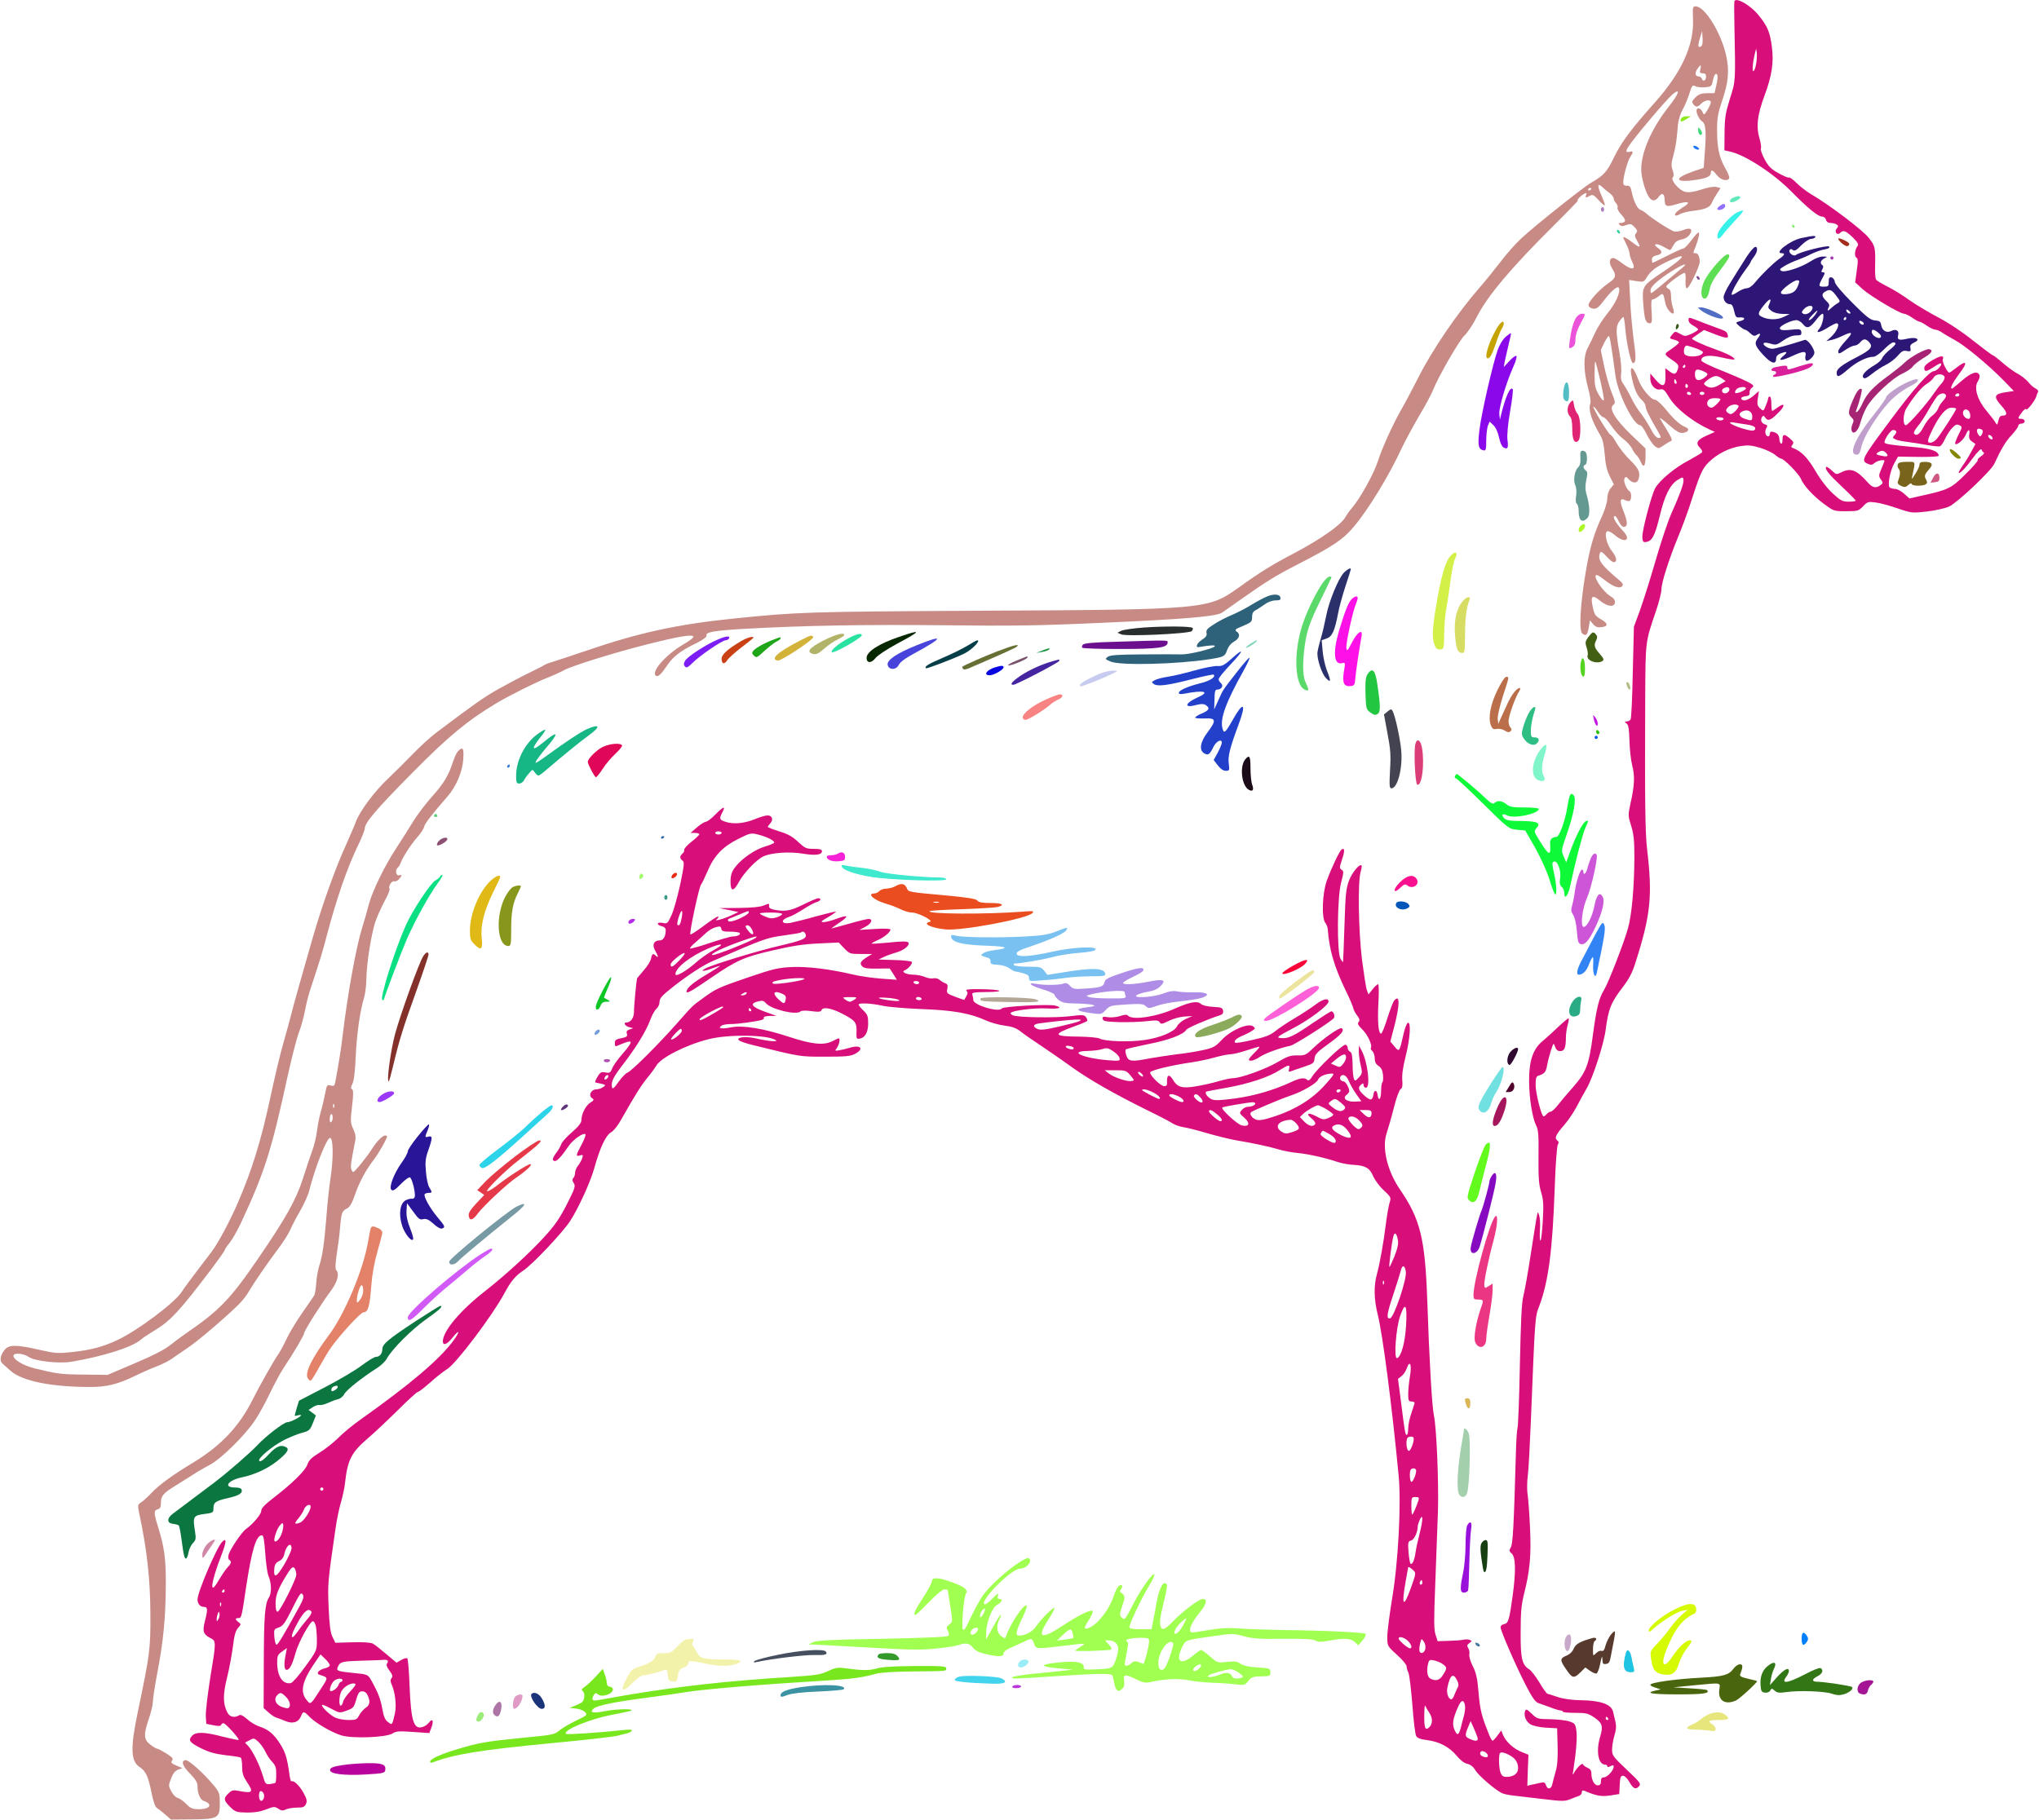 <?xml version="1.0" standalone="no"?>
<svg xmlns:xlink="http://www.w3.org/1999/xlink" id="svg" version="1.0" xmlns="http://www.w3.org/2000/svg" width="1280pt" height="1143pt" viewBox="0 0 1280 1143" preserveAspectRatio="xMidYMid meet">
<g transform="translate(0,1143) scale(0.1,-0.1)" fill="#000000" stroke="none">
<path d="M10888 11423 c-2 -5 -2 -75 0 -158 7 -351 8 -341 -28 -454 -28 -90&#10;-33 -120 -34 -215 l-1 -110 32 -7 c94 -19 271 -134 384 -247 108 -110 172&#10;-162 197 -162 11 0 22 -9 25 -20 3 -13 14 -20 29 -20 12 0 29 -4 37 -9 12 -8&#10;13 -12 1 -26 -17 -21 3 -46 22 -27 19 19 34 14 78 -28 30 -29 39 -44 32 -53&#10;-18 -23 -23 -65 -9 -74 11 -6 12 -22 3 -82 l-10 -74 46 -42 c49 -44 235 -155&#10;261 -155 8 0 31 -11 51 -25 20 -14 41 -25 46 -25 5 0 26 -11 46 -25 20 -14 44&#10;-25 53 -25 9 0 28 -8 41 -17 14 -10 50 -31 81 -48 64 -34 212 -157 308 -255&#10;l63 -65 -45 -7 c-80 -11 -86 -27 -31 -88 36 -40 38 -60 4 -60 -13 0 -21 -10&#10;-25 -32 -7 -28 -8 -29 -18 -12 -5 10 -31 44 -56 74 -58 68 -81 146 -55 185 9&#10;14 14 32 10 40 -11 29 -52 16 -110 -35 -31 -27 -59 -50 -62 -50 -15 0 3 36 46&#10;94 56 73 47 89 -20 36 -21 -16 -40 -30 -43 -30 -12 0 -47 69 -41 83 10 27 -12&#10;26 -64 -4 -35 -20 -52 -36 -52 -49 0 -27 13 -25 60 6 22 15 42 25 45 22 9 -9&#10;-27 -48 -44 -48 -28 0 -127 -111 -268 -301 -188 -252 -192 -261 -148 -281 20&#10;-9 28 -8 43 5 16 15 62 24 62 13 0 -2 -9 -24 -19 -49 -18 -41 -18 -47 -4 -67&#10;15 -21 15 -24 -2 -36 -29 -22 -51 -17 -82 19 -68 77 -106 91 -165 61 -29 -15&#10;-31 -15 -59 12 -16 15 -31 25 -35 22 -11 -12 16 -46 101 -126 47 -44 85 -83&#10;85 -86 0 -3 -20 -6 -44 -6 -39 0 -51 6 -100 51 -34 31 -77 86 -110 143 -51 85&#10;-87 122 -139 142 -14 5 -15 9 -5 21 10 13 8 19 -15 39 -37 32 -47 30 -47 -7 0&#10;-17 -4 -28 -10 -24 -5 3 -10 17 -10 30 0 14 -8 29 -19 35 -27 14 -41 13 -41&#10;-5 0 -8 -5 -15 -10 -15 -17 0 -24 31 -12 51 9 15 8 19 -7 24 -23 7 -32 27 -20&#10;46 7 11 11 11 22 -5 17 -23 36 -14 86 38 40 41 34 60 -9 28 -16 -12 -32 -22&#10;-35 -22 -3 0 -5 20 -5 45 0 25 -4 45 -10 45 -5 0 -10 -5 -10 -10 0 -6 -7 -27&#10;-15 -47 -15 -36 -15 -36 -36 -17 -17 16 -20 26 -14 64 l7 45 -24 -21 c-30 -28&#10;-60 -42 -75 -37 -22 8 -14 22 15 25 20 2 27 8 25 22 -1 11 6 25 14 31 14 10&#10;13 14 -8 28 -13 9 -87 42 -166 74 -85 33 -143 62 -143 70 0 30 47 37 126 19&#10;41 -10 78 -16 81 -13 9 9 -39 35 -117 63 -80 28 -154 63 -148 69 2 2 20 15 39&#10;28 l36 25 72 -28 c70 -27 87 -27 75 3 -6 16 -11 19 -89 47 -27 10 -74 27 -102&#10;39 -52 20 -53 20 -53 1 0 -12 12 -26 30 -35 17 -9 30 -19 30 -24 0 -4 -19 -16&#10;-41 -27 -40 -17 -42 -17 -72 0 -31 17 -32 17 -50 -5 -19 -24 -19 -24 12 -32&#10;17 -4 31 -12 31 -17 0 -5 -21 -23 -47 -41 -52 -36 -53 -29 22 -82 19 -14 24&#10;-24 19 -40 -11 -38 -22 -42 -52 -20 l-28 21 1 -50 c2 -67 -18 -74 -62 -22&#10;l-33 39 0 -32 c0 -41 31 -75 63 -68 18 4 28 -4 55 -50 43 -70 143 -150 252&#10;-201 l35 -16 -51 -23 c-60 -26 -72 -47 -43 -76 11 -11 17 -24 14 -29 -3 -5&#10;-42 -28 -86 -52 -87 -46 -176 -120 -207 -171 -22 -35 -82 -260 -82 -306 0 -36&#10;8 -41 38 -30 28 11 45 51 73 166 28 119 63 189 108 218 34 21 36 21 39 4 4&#10;-22 -18 -83 -77 -216 -22 -50 -67 -185 -100 -300 -33 -114 -77 -253 -97 -308&#10;l-37 -100 -7 -285 c-3 -157 -9 -291 -14 -298 -4 -6 -15 -12 -24 -12 -15 -1&#10;-15 -2 -1 -13 12 -9 16 -34 18 -107 1 -52 9 -122 17 -155 18 -67 15 -129 -11&#10;-242 -15 -70 -15 -76 5 -139 16 -53 20 -93 20 -198 -1 -185 -16 -359 -40 -444&#10;-24 -88 -124 -345 -150 -387 -33 -53 -48 -116 -70 -280 -25 -192 -42 -236&#10;-124 -330 -34 -38 -77 -89 -95 -112 -18 -24 -39 -43 -46 -43 -7 0 -18 -7 -25&#10;-15 -7 -8 -16 -15 -20 -15 -13 0 -50 145 -50 198 0 41 4 54 18 58 38 12 47 23&#10;54 64 4 24 15 66 24 94 17 50 17 50 26 24 7 -20 16 -28 33 -28 26 0 35 22 35&#10;85 0 22 5 57 11 78 6 22 9 41 6 43 -2 2 -30 -21 -62 -51 -32 -31 -77 -72 -100&#10;-91 -62 -50 -87 -125 -86 -255 1 -108 21 -231 45 -278 13 -24 16 -62 14 -193&#10;-1 -131 2 -175 16 -222 15 -50 17 -78 11 -182 -4 -68 -10 -124 -15 -124 -4 0&#10;-5 30 -3 68 3 37 0 78 -5 92 -11 29 -5 58 -53 -248 -17 -112 -38 -229 -46&#10;-260 -11 -42 -16 -156 -22 -438 -4 -209 -11 -386 -15 -392 -3 -6 -8 -77 -10&#10;-159 -13 -462 -19 -569 -32 -589 -11 -19 -11 -24 6 -39 25 -23 27 -112 5 -271&#10;-20 -146 -27 -168 -53 -172 -12 -2 -22 -10 -22 -19 0 -23 92 -234 155 -358 44&#10;-86 63 -112 83 -119 15 -5 49 -17 76 -27 27 -11 55 -19 62 -19 8 0 14 -3 14&#10;-7 0 -5 35 -8 77 -8 69 0 83 -3 121 -29 51 -35 57 -55 37 -121 -27 -90 -12&#10;-175 31 -175 8 0 14 -5 14 -10 0 -7 6 -7 20 0 16 8 20 8 20 -3 0 -23 -40 -67&#10;-61 -67 -14 0 -19 -7 -19 -25 0 -18 -5 -25 -20 -25 -22 0 -40 34 -40 76 0 17&#10;-8 27 -24 34 -13 5 -26 15 -29 22 -4 13 -43 -26 -60 -61 -4 -9 -5 0 -1 19 18&#10;113 26 211 20 252 -6 43 -10 48 -44 59 -20 7 -74 13 -119 14 -80 1 -84 2 -117&#10;34 -30 29 -36 32 -42 18 -10 -27 4 -65 32 -83 15 -10 54 -19 97 -22 l72 -4 3&#10;-109 c2 -75 -1 -124 -12 -161 -8 -29 -18 -65 -21 -80 -6 -33 -31 -37 -40 -7&#10;-6 18 -12 20 -39 14 -17 -4 -42 -10 -55 -12 l-23 -6 3 98 4 97 -42 17 c-50 19&#10;-100 65 -117 106 l-12 29 -24 -32 c-13 -18 -27 -32 -30 -32 -4 0 -14 17 -22&#10;38 -47 115 -57 155 -66 263 -8 93 -15 125 -37 168 -15 30 -24 62 -21 73 2 11&#10;0 29 -7 39 -9 15 -8 21 7 32 17 13 18 14 2 20 -10 4 -28 4 -40 1 -12 -3 -54&#10;-6 -92 -7 l-69 -2 -13 40 c-11 33 -11 92 -2 320 6 154 13 361 17 460 5 181 -9&#10;526 -26 600 -11 49 -29 351 -41 715 -14 395 -43 514 -174 705 -78 115 -112&#10;261 -81 350 9 28 30 99 45 159 15 61 34 112 42 117 11 6 14 21 11 56 -3 32 4&#10;83 21 150 28 110 35 218 14 211 -7 -3 -20 -36 -28 -74 -25 -111 -26 -111 -56&#10;-75 l-26 31 26 100 c35 137 34 201 -3 156 -6 -8 -25 -57 -42 -110 -16 -53 -34&#10;-96 -39 -96 -17 0 -23 72 -17 192 4 70 3 118 -2 118 -5 0 -21 -14 -35 -32&#10;l-25 -32 -10 26 c-6 15 -19 102 -31 192 -22 182 -27 484 -9 549 6 22 9 41 6&#10;43 -12 12 -59 -44 -78 -94 -19 -50 -23 -85 -29 -282 -4 -124 -8 -227 -9 -230&#10;-1 -3 -8 6 -16 20 -23 41 -21 385 4 478 17 65 17 73 3 81 -14 8 -14 14 3 65&#10;18 53 17 75 -3 62 -12 -7 -65 -118 -93 -196 -28 -77 -34 -235 -9 -265 7 -9 14&#10;-26 15 -38 9 -130 41 -237 111 -383 25 -50 46 -101 49 -113 2 -12 13 -33 25&#10;-48 15 -20 17 -29 9 -40 -9 -10 -4 -20 22 -46 34 -32 65 -99 55 -116 -3 -5 1&#10;-14 9 -21 8 -7 15 -27 15 -45 0 -23 7 -37 24 -48 17 -12 25 -27 28 -57 2 -23&#10;0 -44 -4 -46 -4 -3 -8 -27 -8 -55 0 -51 -16 -69 -22 -24 -4 32 -22 34 -26 3&#10;-6 -39 -18 -41 -56 -8 -39 35 -44 51 -21 70 12 10 15 10 15 -4 0 -9 7 -16 15&#10;-16 30 0 11 164 -28 235 l-16 30 -1 -37 c0 -20 5 -59 12 -87 11 -48 10 -52&#10;-12 -77 -22 -23 -25 -23 -31 -7 -4 10 -8 51 -8 91 -1 55 -5 74 -16 78 -8 4&#10;-15 15 -15 25 0 10 -7 19 -15 19 -20 0 -178 -152 -206 -197 -15 -25 -25 -31&#10;-32 -24 -17 17 -46 13 -101 -13 -107 -50 -229 -86 -351 -103 -98 -13 -129 -14&#10;-150 -5 -23 11 -43 38 -34 47 2 2 60 13 129 25 139 25 264 66 334 111 56 35&#10;66 36 58 7 -4 -18 -2 -20 14 -14 10 4 47 17 81 28 57 19 62 23 65 51 3 27 16&#10;41 88 93 80 57 103 85 82 98 -12 7 -115 -64 -177 -124 -47 -45 -53 -48 -101&#10;-47 -44 1 -62 -6 -122 -41 -74 -44 -234 -102 -282 -102 -15 0 -56 -9 -91 -19&#10;-35 -11 -99 -25 -141 -32 -88 -15 -117 -6 -146 43 -21 35 -37 30 -36 -11 2&#10;-25 -2 -31 -18 -31 -21 0 -88 65 -88 86 0 13 133 45 263 64 42 6 108 20 145&#10;31 37 10 80 19 95 19 16 0 62 11 104 25 42 14 77 24 79 22 2 -2 -12 -19 -31&#10;-37 -19 -19 -35 -38 -35 -42 0 -16 34 -8 69 16 33 22 128 57 193 70 26 6 260&#10;155 272 174 8 13 -3 42 -16 42 -5 0 -57 -33 -116 -73 -122 -84 -156 -100 -202&#10;-95 -30 3 -24 8 80 63 103 54 220 143 220 166 0 25 -34 17 -82 -19 -29 -22&#10;-89 -61 -133 -87 -44 -26 -98 -62 -120 -80 -31 -25 -62 -37 -143 -55 -56 -13&#10;-105 -21 -108 -17 -11 10 7 27 44 43 20 8 48 22 61 31 23 15 23 16 7 29 -31&#10;22 -140 -25 -196 -85 -41 -44 -52 -50 -120 -65 -41 -9 -115 -21 -164 -26 -49&#10;-6 -123 -18 -165 -25 -118 -23 -137 -21 -150 17 -6 17 -8 35 -4 39 5 3 68 18&#10;141 33 129 25 222 60 239 90 7 12 138 68 211 91 16 5 22 13 20 28 -3 19 -10&#10;22 -63 25 -36 2 -66 9 -77 19 -22 20 -70 11 -158 -28 -113 -52 -268 -77 -298&#10;-47 -9 9 -21 8 -51 -2 -22 -7 -56 -10 -76 -7 -30 5 -36 3 -33 -11 3 -14 19&#10;-17 104 -20 56 -1 134 1 173 6 61 7 73 6 81 -7 7 -13 14 -12 56 8 26 14 71 26&#10;98 28 l51 3 -43 -19 c-23 -11 -47 -31 -53 -45 -16 -35 -110 -74 -210 -87 -94&#10;-13 -244 -8 -276 10 -12 6 -68 11 -125 12 -166 1 -174 14 -35 64 43 15 80 31&#10;82 35 2 4 -1 14 -8 24 -11 14 -22 15 -102 5 -93 -11 -326 -8 -357 6 -10 4 -16&#10;11 -13 15 10 15 148 32 227 28 77 -5 104 5 51 18 -40 10 -326 -5 -334 -18 -17&#10;-27 -179 20 -179 53 0 9 -3 24 -6 33 -5 14 7 16 92 17 127 1 87 17 -45 18 -71&#10;1 -92 -2 -84 -10 9 -9 9 -17 0 -33 -7 -11 -12 -22 -13 -24 -1 -1 -26 7 -57 19&#10;-53 20 -56 23 -50 50 4 22 1 30 -13 35 -11 4 -27 14 -36 22 -10 8 -27 12 -38&#10;9 -12 -3 -37 1 -55 9 -19 8 -51 14 -72 14 -43 0 -78 18 -54 27 24 10 53 45 44&#10;54 -4 4 -53 10 -108 11 l-100 3 35 17 c19 9 53 21 75 27 49 13 92 48 76 64 -7&#10;7 -44 7 -118 -1 -59 -6 -109 -9 -111 -7 -2 2 13 11 34 20 41 17 84 52 84 68 0&#10;6 -37 8 -97 4 l-98 -6 38 20 c38 20 50 49 19 49 -9 0 -64 -13 -122 -30 -58&#10;-16 -107 -30 -110 -30 -3 0 20 17 50 37 64 43 55 52 -21 23 -30 -11 -65 -20&#10;-79 -20 -21 0 -16 6 28 31 29 17 51 33 50 35 -2 2 -59 -12 -126 -30 -67 -19&#10;-140 -37 -161 -41 -61 -10 -63 21 -2 40 13 4 51 25 84 46 34 22 71 42 84 45&#10;25 7 32 24 9 24 -7 0 -50 -18 -94 -40 -80 -40 -117 -46 -187 -31 -21 5 -29 12&#10;-27 23 2 16 0 16 -32 3 -24 -10 -75 -15 -158 -16 l-123 -1 60 -12 60 -13 -45&#10;-21 c-52 -24 -114 -40 -90 -23 8 5 12 13 9 16 -4 3 -43 -22 -88 -56 -45 -34&#10;-84 -59 -87 -56 -8 7 54 298 67 313 6 7 23 43 39 80 41 99 96 157 192 205 77&#10;39 83 40 126 29 53 -13 102 -37 102 -50 0 -5 -26 -16 -57 -25 -64 -19 -147&#10;-76 -188 -130 -21 -27 -28 -47 -29 -87 -1 -68 18 -70 53 -5 32 58 110 140 154&#10;160 49 23 163 31 246 17 79 -13 121 -8 121 15 0 11 -13 15 -51 15 -48 0 -56 4&#10;-99 44 -36 34 -65 50 -119 66 -39 12 -71 25 -71 28 0 3 7 13 16 23 21 23 11&#10;49 -18 49 -13 0 -50 -11 -83 -25 -65 -26 -133 -32 -184 -14 -35 12 -37 18 -16&#10;59 22 42 6 37 -45 -15 -24 -25 -51 -45 -60 -45 -8 -1 -33 -16 -55 -35 l-40&#10;-35 28 0 c15 0 27 -4 27 -8 0 -5 -22 -26 -50 -48 -27 -21 -47 -44 -45 -51 2&#10;-6 -3 -17 -11 -23 -18 -16 -18 -30 1 -44 12 -10 10 -29 -15 -150 -17 -77 -41&#10;-164 -55 -193 -24 -52 -26 -54 -55 -48 -37 8 -42 -12 -5 -21 17 -4 25 -13 24&#10;-28 -1 -38 -15 -61 -39 -61 -36 0 -48 -29 -27 -64 20 -34 22 -50 5 -33 -18 18&#10;-25 15 -31 -17 -3 -16 -24 -50 -47 -75 -22 -26 -40 -48 -41 -49 -4 -14 -20&#10;-181 -19 -209 0 -38 -20 -68 -47 -68 -23 0 -9 -24 18 -30 l24 -6 -23 -8 c-17&#10;-6 -21 -13 -17 -26 5 -15 0 -21 -22 -26 -49 -10 -53 -13 -53 -34 0 -24 -1 -24&#10;43 -5 73 30 74 18 6 -61 -29 -32 -58 -73 -65 -91 -12 -29 -17 -32 -43 -27 -26&#10;5 -33 2 -50 -27 -12 -19 -18 -35 -13 -36 71 -15 68 -14 48 -29 -11 -8 -30 -14&#10;-43 -14 -31 0 -51 -37 -28 -54 16 -11 15 -14 -10 -30 -29 -19 -55 -71 -55&#10;-109 0 -17 -18 -40 -59 -76 -33 -28 -63 -61 -67 -74 -4 -12 -17 -36 -30 -53&#10;-27 -35 -31 -54 -10 -54 15 0 41 29 88 97 26 38 91 83 103 71 4 -3 -7 -33 -24&#10;-65 -37 -69 -38 -76 -10 -68 18 6 20 4 14 -17 -4 -12 -16 -34 -26 -47 -11 -13&#10;-19 -33 -19 -45 0 -12 -5 -27 -11 -33 -8 -8 -7 -17 3 -32 12 -19 7 -33 -44&#10;-134 -46 -89 -75 -132 -145 -208 -98 -106 -244 -239 -373 -340 -153 -120 -259&#10;-247 -260 -311 0 -30 27 -20 60 22 45 57 50 42 7 -17 -89 -120 -269 -273 -586&#10;-498 -47 -33 -110 -85 -140 -116 -31 -30 -84 -72 -118 -92 -47 -29 -64 -46&#10;-73 -72 -12 -38 -96 -120 -214 -211 -55 -42 -76 -65 -76 -81 0 -21 -53 -84&#10;-96 -114 -26 -18 -101 -129 -109 -162 -4 -14 -2 -28 4 -31 16 -10 13 -24 -10&#10;-47 -12 -12 -38 -51 -60 -88 -57 -98 -45 -5 22 167 31 80 33 110 4 81 -35 -35&#10;-155 -316 -155 -362 0 -28 17 -47 42 -47 22 0 23 -18 4 -90 -16 -63 -10 -82&#10;34 -105 38 -19 38 -19 -1 -255 -16 -104 -29 -211 -27 -237 l3 -47 45 -9 c30&#10;-6 45 -6 48 2 2 6 9 11 15 11 13 0 102 -99 95 -105 -2 -2 -46 7 -98 20 -118&#10;31 -171 32 -195 5 -25 -28 -15 -41 58 -78 49 -24 88 -35 153 -43 48 -5 91 -12&#10;95 -15 5 -3 9 -29 9 -57 0 -41 7 -61 30 -96 44 -65 37 -73 -53 -56 -32 7 -42&#10;4 -62 -15 -33 -31 -32 -44 9 -85 33 -32 40 -35 103 -36 47 -1 85 5 122 19 49&#10;19 55 20 78 5 19 -13 29 -14 49 -4 14 6 45 11 70 11 37 0 46 4 55 23 8 18 5&#10;32 -16 70 -26 47 -62 80 -75 72 -4 -3 -10 17 -13 43 -14 103 -25 139 -59 193&#10;-40 62 -73 90 -132 109 -21 7 -55 27 -75 46 -27 23 -41 30 -51 23 -29 -17 -59&#10;-10 -73 19 -28 54 -28 111 -2 217 14 55 30 143 37 195 8 70 17 101 32 118 20&#10;22 20 24 4 36 -22 16 -23 26 -3 26 21 0 21 -1 50 195 36 236 63 325 99 325 10&#10;0 15 -28 21 -111 4 -61 13 -126 20 -143 20 -47 21 -110 3 -137 -25 -40 -31&#10;-111 -32 -409 l-1 -285 30 -27 c16 -15 39 -30 50 -33 11 -4 37 -13 58 -22 45&#10;-19 82 -7 97 32 12 32 19 31 53 -5 37 -38 133 -95 198 -116 67 -22 285 -14&#10;324 12 21 14 41 15 128 9 l102 -7 14 37 c15 43 6 58 -17 28 -9 -12 -29 -25&#10;-43 -28 -53 -13 -69 42 -78 262 -3 89 -10 165 -14 170 -5 4 -22 0 -38 -10&#10;l-30 -17 -64 54 c-35 30 -73 60 -85 66 -13 7 -62 10 -128 8 l-107 -3 -18 37&#10;c-13 27 -19 72 -24 186 -6 153 -6 153 43 492 8 58 24 134 35 169 10 35 22 89&#10;25 120 16 146 41 193 147 283 34 29 116 106 181 170 65 65 123 118 129 118 6&#10;0 40 26 76 58 36 33 85 71 109 86 57 36 282 334 357 473 41 77 71 113 120 145&#10;56 37 241 232 292 308 50 75 130 248 154 336 35 127 72 206 105 224 17 10 44&#10;44 67 86 80 142 122 210 163 259 23 28 46 60 53 72 25 49 184 131 326 167 124&#10;33 375 29 425 -5 18 -13 -48 -7 -130 12 -65 14 -126 5 -99 -15 9 -6 48 -19 85&#10;-28 305 -75 292 -73 454 -73 130 0 160 3 188 18 59 32 35 59 -34 38 -16 -5&#10;-44 -12 -62 -15 -32 -6 -33 -5 -17 16 14 22 21 58 10 58 -4 0 -20 -7 -38 -17&#10;-55 -28 -128 -21 -268 25 -168 55 -294 76 -372 61 -58 -12 -84 -6 -57 11 8 6&#10;35 10 60 10 44 0 158 16 193 26 9 3 15 10 12 15 -4 5 13 9 37 10 l43 0 -75 27&#10;c-82 30 -96 50 -42 64 27 7 36 5 50 -11 33 -39 192 -77 217 -52 6 6 34 7 68 2&#10;46 -6 60 -5 64 6 8 21 54 15 118 -16 92 -46 104 -59 102 -117 -2 -44 0 -49 18&#10;-46 35 5 55 40 55 96 0 45 -4 56 -30 81 -17 16 -30 32 -30 37 0 12 78 9 150&#10;-7 36 -8 146 -17 245 -21 196 -7 305 -26 403 -71 31 -14 85 -29 119 -33 47 -6&#10;72 -15 99 -36 20 -16 74 -54 120 -84 45 -30 134 -91 196 -136 117 -84 268&#10;-170 486 -278 70 -34 139 -70 153 -80 15 -9 44 -20 65 -23 22 -3 91 -20 154&#10;-39 63 -18 144 -38 180 -44 103 -17 210 -40 270 -58 30 -9 84 -19 120 -22 68&#10;-7 173 -31 250 -57 25 -8 68 -16 95 -17 76 -4 103 -19 125 -71 11 -25 40 -65&#10;67 -89 46 -44 47 -44 35 -82 -6 -22 -16 -79 -22 -129 -15 -120 -38 -248 -56&#10;-314 -21 -74 -19 -161 5 -256 31 -124 89 -571 131 -1009 17 -178 -2 -546 -42&#10;-781 -16 -99 -30 -205 -29 -235 0 -54 0 -56 60 -110 34 -30 61 -63 61 -73 0&#10;-10 5 -27 11 -39 6 -11 17 -100 25 -199 7 -99 18 -188 24 -199 7 -13 26 -21&#10;67 -26 77 -9 141 -43 186 -97 24 -29 48 -48 68 -52 20 -5 38 -18 51 -41 19&#10;-32 118 -118 164 -142 11 -6 43 -13 70 -16 27 -3 111 -13 187 -22 125 -15 141&#10;-15 175 -1 20 8 45 18 55 21 9 3 17 13 17 22 0 12 5 14 18 9 71 -31 104 -37&#10;159 -29 l58 9 3 58 c2 47 6 57 21 57 10 0 27 -17 40 -40 24 -43 41 -49 62 -24&#10;11 14 1 27 -79 102 -86 82 -92 89 -92 127 0 22 7 62 15 89 11 35 12 59 6 85&#10;-5 20 -12 49 -15 64 -11 45 -77 69 -195 71 -64 1 -114 8 -151 20 -30 10 -60&#10;20 -66 21 -6 2 -29 34 -51 72 -23 37 -51 74 -62 80 -46 29 -56 67 -55 233 0&#10;124 4 172 21 240 37 147 46 242 38 415 -4 88 -11 183 -15 210 -5 28 -4 82 1&#10;120 5 39 13 192 19 340 27 669 26 655 53 725 57 152 83 344 97 744 5 150 14&#10;263 20 271 7 9 6 16 -5 25 -18 15 -8 36 48 100 21 25 55 74 74 110 19 36 47&#10;88 63 115 40 68 109 282 120 371 17 130 33 170 111 271 33 43 56 86 73 140 99&#10;308 111 426 75 728 -11 99 -14 299 -11 943 2 362 0 347 68 547 19 56 34 116&#10;34 135 0 42 47 189 105 330 24 58 53 137 66 175 72 224 83 249 125 292 54 53&#10;126 90 201 102 48 7 69 5 123 -11 36 -11 78 -31 93 -44 16 -13 33 -24 38 -24&#10;18 0 110 -94 124 -126 18 -44 78 -109 149 -161 57 -42 60 -43 135 -43 73 0 79&#10;2 107 31 27 29 32 30 78 24 27 -3 89 -20 138 -37 88 -30 92 -30 183 -20 52 6&#10;115 20 140 31 51 23 263 223 284 268 44 95 71 141 109 181 23 25 42 51 42 59&#10;0 7 9 13 20 13 11 0 20 7 20 15 0 8 -9 15 -20 15 -25 0 -25 4 2 40 13 18 25&#10;26 28 20 6 -10 60 61 64 84 1 6 5 16 9 23 5 7 -1 17 -15 24 -13 6 -34 25 -46&#10;41 -13 15 -40 37 -60 48 -21 10 -64 41 -97 69 -32 28 -62 51 -66 51 -4 0 -58&#10;41 -121 90 -68 55 -157 114 -224 149 -61 32 -142 81 -180 108 -38 28 -98 65&#10;-134 83 -36 18 -69 38 -73 44 -4 6 -7 40 -6 76 3 128 1 135 -41 188 -39 49&#10;-245 205 -360 272 -30 18 -71 50 -92 71 -22 22 -43 37 -47 34 -5 -3 -35 10&#10;-67 28 -46 25 -63 43 -86 86 -16 29 -27 60 -24 68 4 8 -1 39 -10 69 -20 71&#10;-12 143 32 261 48 129 60 212 47 310 -12 93 -28 130 -87 202 -49 59 -137 109&#10;-148 84z m137 -389 c-3 -24 -11 -47 -17 -50 -11 -7 -5 58 10 116 l6 25 4 -24&#10;c2 -13 1 -44 -3 -67z m-382 -1790 c26 -9 47 -20 47 -25 0 -32 -112 -38 -118&#10;-6 -4 22 4 47 16 47 5 0 29 -7 55 -16z m-63 -114 c0 -5 -5 -10 -11 -10 -5 0&#10;-7 5 -4 10 3 6 8 10 11 10 2 0 4 -4 4 -10z m115 -32 c32 -14 31 -21 -1 -43&#10;-34 -22 -54 -13 -54 25 0 33 13 37 55 18z m1512 -34 c3 -9 -5 -26 -19 -42 -14&#10;-15 -35 -43 -48 -62 -44 -66 -162 -200 -176 -200 -20 0 -18 73 4 107 46 74 96&#10;134 128 153 19 12 39 30 44 41 13 23 58 25 67 3z m-1398 -10 l24 -17 -39 -23&#10;c-38 -23 -64 -24 -92 -1 -9 7 -5 15 20 33 40 28 56 29 87 8z m-285 -19 c3 -8&#10;1 -15 -4 -15 -6 0 -10 7 -10 15 0 8 2 15 4 15 2 0 6 -7 10 -15z m71 -24 c3 -5&#10;1 -12 -5 -16 -5 -3 -10 1 -10 9 0 18 6 21 15 7z m258 -17 c11 -11 -5 -34 -24&#10;-34 -21 0 -26 25 -6 33 17 8 23 8 30 1z m107 -3 c0 -11 -59 -36 -67 -28 -3 4&#10;0 13 7 22 13 16 60 21 60 6z m-345 -31 c3 -5 -1 -10 -9 -10 -9 0 -16 5 -16 10&#10;0 6 4 10 9 10 6 0 13 -4 16 -10z m85 0 c0 -5 -7 -10 -15 -10 -8 0 -15 5 -15&#10;10 0 6 7 10 15 10 8 0 15 -4 15 -10z m1516 -11 c3 -6 -5 -23 -19 -37 -14 -15&#10;-28 -37 -31 -49 -4 -12 -21 -32 -37 -44 -16 -11 -41 -43 -54 -70 -24 -46 -46&#10;-61 -60 -40 -3 6 8 25 23 43 16 18 48 67 71 108 23 41 49 81 58 88 21 15 40&#10;16 49 1z m84 1 c0 -5 -7 -10 -16 -10 -8 0 -12 5 -9 10 3 6 10 10 16 10 5 0 9&#10;-4 9 -10z m-1500 -27 c0 -11 -43 -53 -55 -53 -22 0 -35 22 -24 42 7 12 21 18&#10;44 18 19 0 35 -3 35 -7z m113 -40 c9 -8 -32 -53 -48 -53 -6 0 -16 5 -23 12 -9&#10;9 -8 16 5 30 16 18 53 24 66 11z m1367 -20 c0 -10 -100 -165 -123 -190 -11&#10;-13 -29 -23 -39 -23 -23 0 -19 18 17 90 44 87 82 130 115 130 17 0 30 -3 30&#10;-7z m-1280 -48 c0 -28 -4 -29 -49 -14 -36 13 -41 36 -8 48 30 12 57 -4 57 -34z&#10;m1368 12 c2 -18 -1 -27 -11 -27 -21 0 -40 27 -33 46 10 25 41 12 44 -19z&#10;m-1548 -27 c0 -5 -9 -10 -19 -10 -11 0 -23 5 -26 10 -4 6 5 10 19 10 14 0 26&#10;-4 26 -10z m148 -36 c45 -7 61 -19 45 -35 -6 -6 -35 -2 -76 11 -72 22 -104 47&#10;-46 36 19 -3 53 -9 77 -12z m1326 -65 c-14 -28 -23 -53 -20 -56 10 -11 53 26&#10;66 56 16 39 28 40 22 2 -3 -21 2 -33 18 -44 l21 -15 -26 -48 c-14 -27 -39 -67&#10;-55 -89 -15 -22 -27 -42 -24 -44 7 -7 45 32 92 97 26 35 48 57 51 50 2 -7 8&#10;-16 14 -19 5 -4 -2 -15 -17 -24 -14 -9 -24 -21 -21 -25 3 -4 -32 -44 -78 -89&#10;-88 -88 -107 -97 -281 -135 l-69 -16 -34 30 c-18 17 -44 30 -56 30 -12 0 -27&#10;4 -33 8 -17 10 0 104 28 154 l23 41 128 -2 c70 -1 127 2 127 7 0 28 -43 44&#10;-137 53 -173 16 -203 21 -203 32 0 21 39 77 53 77 23 0 28 -13 11 -31 -14 -16&#10;-14 -18 3 -27 10 -6 45 -13 78 -17 33 -4 89 -13 125 -20 36 -6 71 -10 78 -7 8&#10;2 22 23 32 46 10 22 30 53 45 69 21 22 30 25 45 17 20 -10 19 -12 -6 -61z&#10;m153 26 c1 -5 -2 -17 -7 -25 -9 -13 -11 -13 -20 0 -15 23 -12 42 7 38 9 -2 18&#10;-7 20 -13z m61 -44 c3 -8 -1 -12 -9 -9 -7 2 -15 10 -17 17 -3 8 1 12 9 9 7 -2&#10;15 -10 17 -17z m-670 -93 c20 -20 13 -28 -20 -21 -41 7 -46 12 -28 23 20 13&#10;34 12 48 -2z m-7308 -2388 c0 -5 -9 -10 -20 -10 -11 0 -20 5 -20 10 0 6 9 10&#10;20 10 11 0 20 -4 20 -10z m-250 -530 c-8 -43 -16 -57 -27 -47 -7 8 17 87 27&#10;87 4 0 4 -18 0 -40z m420 30 c0 -11 -63 -44 -102 -54 -17 -4 -28 -2 -28 4 0 5&#10;1 10 3 10 1 0 29 11 62 25 70 29 65 28 65 15z m210 -9 c0 -5 -15 -15 -34 -21&#10;-27 -9 -42 -8 -70 4 -20 8 -36 17 -36 20 0 4 32 6 70 6 39 0 70 -4 70 -9z&#10;m-325 -111 c30 0 56 -4 59 -9 7 -10 -17 -21 -45 -21 -11 0 -74 -18 -140 -40&#10;-67 -23 -124 -38 -127 -36 -3 3 12 21 33 38 21 18 51 45 67 60 16 15 44 32 61&#10;36 27 7 33 6 35 -10 3 -15 13 -18 57 -18z m135 15 c18 -34 5 -43 -19 -14 -24&#10;28 -26 39 -8 39 8 0 20 -11 27 -25z m337 -31 c10 -27 -16 -38 -169 -74 -134&#10;-31 -416 -117 -460 -141 -37 -20 -11 -20 41 0 28 10 51 18 51 16 0 -2 -36 -25&#10;-81 -52 -87 -51 -129 -87 -129 -109 0 -16 29 1 162 92 153 104 199 125 377&#10;166 124 29 197 40 291 44 l125 6 34 -36 c34 -35 37 -36 105 -36 l71 0 -31 -19&#10;c-42 -26 -50 -40 -31 -59 12 -12 35 -15 94 -14 l78 1 23 -35 22 -36 -97 7&#10;c-54 4 -134 15 -178 26 -151 35 -284 51 -384 47 -84 -4 -116 -11 -266 -62&#10;-195 -67 -209 -73 -290 -132 -74 -54 -62 -43 -170 -165 -114 -129 -283 -297&#10;-306 -304 -10 -3 -35 -29 -56 -58 -28 -40 -38 -48 -41 -34 -7 34 7 63 68 142&#10;81 105 144 207 170 276 11 31 29 64 40 74 11 10 20 28 20 40 0 28 12 41 93&#10;105 94 73 182 130 242 156 322 140 339 146 444 160 57 8 107 16 109 19 10 10&#10;23 5 29 -11z m-312 -22 c-21 -19 -257 -113 -273 -109 -20 5 67 47 183 88 85&#10;30 105 35 90 21z m-262 -76 c-34 -18 -84 -53 -111 -77 -63 -56 -132 -96 -132&#10;-76 0 40 92 112 205 161 87 37 111 32 38 -8z m-218 -66 c-42 -43 -55 -49 -55&#10;-25 0 16 80 79 88 70 3 -3 -12 -23 -33 -45z m779 -120 c-32 -13 -184 -34 -191&#10;-26 -11 10 1 15 58 25 73 12 162 13 133 1z m726 -20 c0 -5 -6 -10 -14 -10 -8&#10;0 -18 5 -21 10 -3 6 3 10 14 10 12 0 21 -4 21 -10z m-1085 -70 c-3 -5 -14 -10&#10;-23 -10 -15 0 -15 2 -2 10 20 13 33 13 25 0z m228 -1 c18 -8 23 -17 19 -35 -6&#10;-30 -11 -30 -45 1 -43 41 -29 59 26 34z m453 -34 c-11 -8 -25 -15 -31 -15 -6&#10;0 -20 7 -31 15 -17 13 -15 14 31 14 46 0 48 -1 31 -14z m278 -5 c6 -6 -9 -7&#10;-45 -3 -88 10 -113 24 -35 18 38 -2 74 -9 80 -15z m141 10 c3 -5 -3 -10 -14&#10;-10 -12 0 -21 5 -21 10 0 6 6 10 14 10 8 0 18 -4 21 -10z m-1245 -54 c0 -5&#10;-106 -68 -133 -78 -12 -5 -17 -4 -15 3 2 6 33 26 68 45 62 32 80 39 80 30z&#10;m175 -16 c3 -5 1 -10 -4 -10 -6 0 -11 5 -11 10 0 6 2 10 4 10 3 0 8 -4 11 -10z&#10;m2062 -71 c-9 -6 -68 -21 -129 -35 -86 -20 -117 -23 -135 -15 -32 15 -29 29&#10;10 35 63 9 193 23 232 24 32 1 36 -1 22 -9z m-2497 -62 c0 -15 -59 -62 -67&#10;-53 -6 5 51 66 61 66 3 0 6 -6 6 -13z m2460 -108 c0 -10 -12 -11 -34 -3 -25&#10;10 -19 22 9 16 14 -2 25 -8 25 -13z m251 -22 c19 -12 35 -31 37 -41 4 -18 -1&#10;-19 -74 -13 -156 13 -250 56 -127 58 32 1 69 5 83 9 39 12 45 12 81 -13z&#10;m1459 -36 c0 -10 -8 -29 -19 -42 -17 -21 -21 -22 -47 -10 l-29 13 35 29 c41&#10;33 60 37 60 10z m-1354 -113 c27 -33 27 -33 5 -36 -28 -4 -109 23 -141 48&#10;l-25 20 67 0 c63 0 68 -2 94 -32z m74 7 c7 -8 8 -15 2 -15 -5 0 -15 7 -22 15&#10;-7 8 -8 15 -2 15 5 0 15 -7 22 -15z m1148 -67 c-79 -88 -184 -154 -314 -197&#10;-73 -24 -99 -28 -119 -21 -25 9 -43 35 -32 46 9 9 184 83 249 105 76 25 165&#10;78 173 101 6 18 46 36 84 37 21 1 16 -7 -41 -71z m-4500 50 c-2 -6 -10 -14&#10;-16 -16 -7 -2 -10 2 -6 12 7 18 28 22 22 4z m4649 -25 c8 -21 30 -58 47 -83&#10;l32 -45 -42 -2 c-51 -2 -79 21 -51 42 9 7 17 17 17 23 0 22 -23 62 -36 62 -16&#10;0 -27 17 -19 30 13 21 37 8 52 -27z m-1227 -73 c34 -17 53 -40 35 -40 -10 0&#10;-105 50 -105 55 0 11 33 4 70 -15z m1175 10 c-3 -5 -10 -10 -16 -10 -5 0 -9 5&#10;-9 10 0 6 7 10 16 10 8 0 12 -4 9 -10z m-1015 -35 c29 -15 40 -35 20 -35 -16&#10;0 -80 33 -80 42 0 13 28 9 60 -7z m134 -4 c28 -31 15 -46 -17 -21 -15 12 -25&#10;26 -22 31 9 14 20 11 39 -10z m886 -37 c27 -24 30 -29 17 -41 -17 -17 -41 -11&#10;-77 18 -24 20 -24 21 -5 35 25 19 29 18 65 -12z m-540 -3 c0 -11 -25 -21 -49&#10;-21 -10 0 -26 -9 -35 -19 -17 -19 -17 -21 16 -50 39 -35 29 -59 -18 -47 -29 8&#10;-131 102 -121 112 5 5 149 30 190 33 9 0 17 -3 17 -8z m447 -36 c23 -14 43&#10;-30 43 -34 0 -5 -14 -14 -31 -21 -28 -12 -36 -11 -75 10 -51 28 -71 19 -29&#10;-14 16 -13 25 -28 21 -34 -12 -20 -41 -13 -69 16 l-27 28 22 21 c24 22 77 52&#10;92 53 5 0 29 -11 53 -25z m-688 -31 c31 -25 40 -44 22 -44 -13 0 -71 50 -71&#10;61 0 16 17 10 49 -17z m971 7 c0 -32 -20 -35 -48 -7 l-27 26 38 0 c30 0 37 -4&#10;37 -19z m-76 -48 c19 -20 22 -30 14 -40 -6 -7 -15 -13 -20 -13 -16 0 -70 59&#10;-63 70 11 18 44 10 69 -17z m-394 -20 c23 -30 20 -36 -33 -53 -32 -10 -42 -9&#10;-62 4 -48 32 -20 70 57 75 9 0 26 -11 38 -26z m314 -34 c44 -52 30 -68 -32&#10;-38 -53 27 -71 47 -51 60 27 17 57 9 83 -22z m-110 -29 c37 -22 51 -45 35 -56&#10;-11 -6 -89 41 -89 54 0 8 10 22 16 22 2 0 18 -9 38 -20z m431 -664 c5 -23 -1&#10;-53 -21 -104 -16 -39 -30 -69 -32 -67 -4 4 14 150 25 192 7 30 21 20 28 -21z&#10;m50 -199 c9 -45 -74 -290 -99 -295 -25 -5 -20 29 23 157 21 64 41 128 45 144&#10;9 37 24 34 31 -6z m-138 -79 c-3 -8 -6 -5 -6 6 -1 11 2 17 5 13 3 -3 4 -12 1&#10;-19z m140 -258 c-6 -109 -31 -200 -57 -208 -21 -7 -7 190 20 266 32 91 44 71&#10;37 -58z m24 -322 c-6 -36 -11 -86 -11 -111 0 -40 3 -47 20 -47 11 0 20 -4 20&#10;-8 0 -4 -9 -33 -20 -65 -11 -31 -20 -75 -20 -97 0 -22 -4 -40 -9 -40 -9 0 -12&#10;14 -37 214 l-18 138 22 17 c12 9 27 31 33 49 20 57 33 23 20 -50z m21 -383&#10;c11 -11 -14 -85 -28 -85 -15 0 -21 70 -7 83 8 8 28 9 35 2z m18 -209 c0 -26&#10;-22 -76 -31 -70 -10 6 -12 67 -2 77 11 12 33 8 33 -7z m-6860 -116 c0 -5 -4&#10;-10 -10 -10 -5 0 -10 5 -10 10 0 6 5 10 10 10 6 0 10 -4 10 -10z m6874 -72&#10;c-12 -38 -34 -88 -39 -88 -3 0 -5 25 -5 55 0 52 1 55 26 55 21 0 24 -3 18 -22z&#10;m-6954 -38 c0 -27 -43 -92 -67 -101 -36 -13 -38 -6 -9 28 14 17 30 42 35 57&#10;10 25 41 37 41 16z m6962 -168 c-11 -42 -23 -97 -26 -122 -7 -48 -21 -78 -32&#10;-68 -3 4 -9 37 -12 73 -4 61 -3 67 16 72 20 5 42 53 42 90 0 7 6 24 12 39 22&#10;48 22 0 0 -84z m-7142 4 c-11 -35 -36 -63 -46 -53 -9 9 14 78 33 99 16 18 18&#10;18 21 4 2 -9 -2 -32 -8 -50z m60 -99 c0 -12 -21 -58 -46 -101 -48 -81 -68 -90&#10;-62 -25 2 25 10 37 30 47 17 8 29 23 33 45 12 54 45 79 45 34z m24 -133 c3 -9&#10;6 -23 6 -32 0 -28 -103 -232 -117 -232 -9 0 -13 16 -13 53 0 52 17 95 77 190&#10;25 40 37 46 47 21z m7016 -2 c20 -18 20 -19 -12 -110 -48 -135 -62 -117 -33&#10;43 8 44 14 81 15 83 1 6 13 0 30 -16z m56 -89 c-10 -10 -19 5 -10 18 6 11 8&#10;11 12 0 2 -7 1 -15 -2 -18z m-7516 -43 c0 -5 -5 -10 -11 -10 -5 0 -7 5 -4 10&#10;3 6 8 10 11 10 2 0 4 -4 4 -10z m472 -93 c-108 -197 -138 -246 -147 -244 -5 2&#10;-11 25 -13 51 -3 44 -2 47 28 57 25 9 39 27 77 103 56 113 63 123 75 101 7&#10;-11 0 -31 -20 -68z m-495 1 c-3 -8 -6 -5 -6 6 -1 11 2 17 5 13 3 -3 4 -12 1&#10;-19z m568 -38 c4 -6 -8 -28 -27 -48 -18 -21 -44 -54 -58 -75 -14 -20 -29 -37&#10;-33 -37 -13 0 2 40 41 108 35 59 61 77 77 52z m-584 -47 c-9 -16 -10 -16 -11&#10;-1 0 9 3 25 7 35 7 16 8 17 11 1 2 -10 -1 -25 -7 -35z m613 -50 c3 -21 6 -63&#10;5 -93 0 -52 -4 -61 -73 -155 -39 -55 -80 -101 -90 -103 -51 -10 -86 42 -86&#10;129 0 42 4 50 31 69 l30 22 -7 -38 c-13 -63 -11 -99 6 -99 18 0 35 33 55 105&#10;18 67 91 200 109 200 8 0 16 -16 20 -37z m6853 -85 c23 -22 31 -48 14 -48 -13&#10;0 -71 50 -71 61 0 17 33 9 57 -13z m111 -48 c-4 -33 -38 -41 -38 -8 0 13 3 34&#10;7 47 6 23 7 23 20 5 8 -10 13 -30 11 -44z m-6878 -106 c0 -7 -13 -15 -29 -19&#10;-40 -9 -60 -33 -35 -41 56 -18 56 -15 9 -87 -67 -105 -65 -103 -91 -70 -41 49&#10;-27 115 45 222 l43 63 29 -28 c16 -15 29 -33 29 -40z m363 29 c4 -3 2 -11 -3&#10;-18 -7 -8 -2 -22 15 -45 19 -26 22 -37 13 -47 -8 -10 -8 -21 1 -41 22 -48 31&#10;-132 20 -181 -18 -76 -16 -74 -43 -54 -19 14 -27 34 -36 83 -11 60 -24 97 -67&#10;175 -22 40 -26 42 -102 49 -117 12 -122 14 -109 42 14 31 27 33 163 37 61 1&#10;117 4 126 5 9 1 19 -1 22 -5z m6624 -22 c28 -20 28 -26 2 -67 -21 -35 -45 -42&#10;-80 -24 -20 11 -25 52 -13 98 6 20 11 22 38 16 17 -4 41 -14 53 -23z m91 -104&#10;c9 -19 10 -31 2 -44 -5 -10 -14 -30 -20 -45 -5 -16 -14 -28 -19 -28 -19 0 -32&#10;41 -25 73 17 82 37 96 62 44z m-6998 3 c0 -5 -4 -10 -9 -10 -5 0 -13 -9 -16&#10;-20 -6 -20 -43 -46 -52 -37 -7 8 6 45 23 62 17 17 54 20 54 5z m82 -25 c3 -3&#10;-12 -23 -33 -45 -22 -22 -42 -52 -45 -65 -3 -14 -10 -25 -15 -25 -13 0 -11 61&#10;4 90 17 33 72 61 89 45z m76 -70 c18 -39 14 -61 -13 -79 -13 -9 -32 -30 -40&#10;-46 -14 -27 -20 -30 -66 -30 -27 0 -64 6 -82 14 -33 14 -94 72 -85 81 2 3 28&#10;-8 57 -24 52 -28 53 -28 97 -12 42 15 46 20 60 69 13 43 19 52 38 52 15 0 27&#10;-9 34 -25z m-513 -10 c25 -24 33 -59 15 -70 -5 -3 -25 1 -45 9 -37 16 -48 49&#10;-23 74 17 17 26 15 53 -13z m7401 -49 c3 -13 1 -42 -5 -65 -6 -22 -16 -59 -21&#10;-81 -13 -48 -23 -50 -40 -10 -14 35 -10 65 19 133 22 52 37 60 47 23z m-225&#10;-48 c23 -32 24 -71 3 -92 -26 -26 -34 -9 -33 72 0 42 3 70 6 62 3 -8 14 -27&#10;24 -42z m1124 -38 c3 -5 1 -10 -4 -10 -6 0 -11 5 -11 10 0 6 2 10 4 10 3 0 8&#10;-4 11 -10z m-820 -119 c7 -24 -9 -28 -50 -9 -29 13 -30 22 -9 73 l16 38 18&#10;-40 c10 -22 21 -50 25 -62z m-7609 -90 c9 -20 28 -49 43 -64 21 -23 26 -38 25&#10;-78 0 -27 -2 -51 -5 -53 -2 -2 -17 -6 -33 -8 -28 -3 -31 0 -46 52 -20 67 -64&#10;157 -92 187 l-20 21 29 15 c26 15 29 14 55 -10 15 -14 35 -42 44 -62z m7674&#10;-25 c0 -9 -7 -12 -20 -9 -24 6 -34 19 -25 33 8 14 45 -6 45 -24z m148 -4 c28&#10;-18 42 -43 42 -75 0 -31 -24 -51 -65 -54 -26 -1 -35 3 -44 23 -12 27 -15 116&#10;-4 127 8 9 40 -1 71 -21z m-7830 -255 c-2 -11 -8 -22 -15 -24 -13 -5 -21 23&#10;-15 50 6 25 34 1 30 -26z" style="fill:#d80f7a"/>
<path d="M12240 8603 c1 -16 39 -53 54 -53 22 0 20 7 -11 35 -29 25 -43 31&#10;-43 18z" style="fill:#848600"/>
<path d="M11914 8515 c-4 -8 -1 -22 6 -30 11 -14 9 -39 -6 -79 -4 -10 3 -19&#10;20 -27 22 -10 29 -9 46 6 11 10 20 13 20 7 0 -14 68 -16 89 -3 10 7 11 13 2&#10;30 -13 23 -9 33 22 68 25 28 15 43 -29 43 -26 0 -34 -4 -34 -17 0 -10 -12 -36&#10;-26 -58 -23 -37 -25 -38 -19 -11 20 94 23 86 -34 86 -37 0 -53 -4 -57 -15z" style="fill:#79641b"/>
<path d="M12135 8430 l-16 -31 28 3 c22 2 28 8 28 27 0 36 -22 37 -40 1z" style="fill:#ce5883"/>
<path d="M10628 11311 c7 -164 -71 -335 -239 -524 -150 -168 -213 -252 -260&#10;-351 -41 -85 -62 -108 -140 -153 -48 -27 -357 -273 -438 -349 -35 -32 -95 -99&#10;-132 -149 -38 -49 -96 -121 -130 -160 -140 -160 -298 -392 -385 -565 -32 -63&#10;-82 -158 -112 -210 -53 -94 -117 -237 -142 -315 -24 -76 -109 -231 -161 -292&#10;-15 -17 -35 -45 -45 -63 -29 -48 -153 -135 -315 -221 -145 -76 -215 -119 -354&#10;-219 -194 -137 -196 -138 -1665 -145 -1048 -6 -1102 -8 -1506 -49 -352 -36&#10;-595 -89 -924 -202 -91 -31 -183 -61 -205 -68 -22 -6 -47 -15 -55 -20 -8 -6&#10;-55 -30 -105 -54 -49 -24 -134 -69 -189 -100 -88 -50 -144 -89 -387 -272 -36&#10;-27 -104 -89 -150 -137 -47 -48 -116 -117 -154 -153 -81 -75 -178 -205 -201&#10;-270 -9 -25 -39 -93 -65 -152 -63 -138 -147 -372 -205 -573 -62 -215 -122&#10;-427 -140 -500 -8 -33 -29 -107 -45 -164 -17 -57 -55 -215 -84 -352 -57 -264&#10;-112 -442 -201 -649 -50 -116 -125 -256 -163 -306 -9 -12 -51 -67 -94 -124&#10;-43 -56 -86 -115 -96 -131 -41 -67 -281 -247 -408 -305 -91 -42 -163 -61 -283&#10;-74 -87 -9 -104 -8 -205 15 -140 32 -185 32 -213 3 -29 -33 -37 -72 -17 -89 8&#10;-8 32 -29 51 -46 71 -64 251 -101 494 -102 105 -1 180 17 286 69 45 22 106 49&#10;137 60 31 12 73 33 94 47 21 15 67 47 103 71 62 41 242 195 321 274 20 20 47&#10;54 60 77 37 63 117 178 181 264 33 43 69 99 80 125 11 26 40 81 64 122 23 41&#10;48 95 54 120 39 153 111 335 132 335 20 0 22 -123 4 -245 -9 -58 -21 -166 -26&#10;-240 -14 -175 -25 -253 -45 -315 -9 -27 -18 -78 -20 -113 -2 -34 -8 -68 -12&#10;-75 -4 -7 -38 -57 -76 -111 -38 -55 -83 -129 -99 -165 -17 -36 -40 -79 -52&#10;-96 -25 -34 -119 -201 -161 -285 -83 -166 -199 -289 -373 -394 -129 -78 -213&#10;-139 -263 -192 -20 -22 -48 -47 -61 -56 -25 -17 -25 -17 -12 -80 47 -222 67&#10;-404 68 -618 1 -230 -2 -250 -81 -630 -45 -215 -42 -299 13 -335 39 -25 54&#10;-58 74 -156 12 -61 24 -95 35 -101 9 -6 32 -24 52 -41 l36 -32 128 1 c168 1&#10;179 8 179 101 0 59 -3 69 -32 105 -67 82 -163 168 -183 166 -31 -4 -20 -37 31&#10;-88 33 -35 44 -53 44 -77 0 -43 16 -82 37 -90 61 -21 44 -53 -28 -53 -41 0&#10;-53 5 -81 34 -18 18 -42 35 -53 37 -11 3 -29 20 -39 40 -19 35 -19 38 -2 82&#10;12 32 25 48 44 55 l27 10 -38 16 c-32 14 -36 20 -27 31 10 12 3 20 -36 45 -26&#10;16 -52 30 -58 30 -5 0 -24 11 -43 26 -41 31 -43 62 -8 164 14 40 25 88 25 107&#10;0 18 11 90 24 160 43 222 56 364 57 585 0 157 -10 227 -51 358 -25 81 -25 96&#10;0 103 15 4 20 14 20 37 0 48 13 63 91 111 39 24 90 56 113 71 22 15 68 42 101&#10;59 71 37 220 183 284 278 24 35 66 111 94 170 28 58 67 131 87 161 62 92 130&#10;208 130 221 0 14 112 191 170 268 40 55 52 105 30 127 -6 6 -5 40 4 99 8 50&#10;18 126 21 170 8 91 12 102 45 118 16 8 31 35 49 87 29 82 65 149 118 219 31&#10;40 83 132 83 146 0 3 -6 5 -13 5 -16 0 -52 -37 -81 -83 -28 -45 -109 -146&#10;-118 -146 -4 -1 -9 8 -13 19 -5 17 -1 46 24 172 6 27 3 47 -11 78 -18 39 -19&#10;50 -8 143 9 76 9 102 0 107 -9 6 -8 15 3 36 9 19 16 78 20 169 7 147 27 286&#10;52 369 8 27 15 81 15 120 1 98 33 299 61 371 12 33 38 88 56 122 19 34 32 67&#10;28 73 -9 15 15 52 30 46 7 -2 20 3 29 13 20 22 21 32 2 25 -18 -7 -28 32 -10&#10;47 7 6 16 21 20 32 10 32 67 120 107 164 19 21 37 49 40 63 6 22 43 70 147&#10;190 54 62 92 152 98 230 5 72 -2 84 -31 55 -9 -8 -23 -38 -33 -67 -28 -88 -59&#10;-139 -134 -222 -39 -44 -92 -114 -117 -155 -25 -42 -73 -116 -105 -166 -73&#10;-111 -150 -268 -173 -355 -9 -36 -27 -99 -40 -140 -40 -128 -92 -415 -125&#10;-690 -8 -72 -28 -196 -46 -288 -4 -20 -9 -23 -29 -18 -22 6 -24 2 -34 -51 -6&#10;-32 -18 -83 -27 -113 -9 -30 -19 -84 -24 -120 -4 -36 -17 -92 -30 -125 -12&#10;-33 -39 -114 -60 -180 -42 -130 -108 -247 -278 -495 -177 -259 -243 -327 -458&#10;-475 -24 -16 -67 -49 -97 -72 -35 -28 -111 -67 -223 -114 l-169 -72 -146 2&#10;c-146 1 -169 4 -312 39 -77 19 -144 62 -131 84 9 15 65 8 92 -11 40 -28 192&#10;-45 273 -31 200 34 382 92 434 139 11 10 49 35 85 57 99 59 157 121 358 387&#10;45 60 82 112 82 116 0 5 14 26 31 47 18 22 49 77 71 124 149 319 192 455 293&#10;920 26 118 58 242 71 276 13 33 30 94 38 135 7 41 23 103 35 139 59 179 76&#10;233 101 330 63 239 128 428 200 577 22 45 40 91 40 101 0 36 74 123 300 351&#10;223 226 344 326 522 433 83 50 257 137 328 164 36 14 79 34 97 44 46 27 318&#10;112 529 165 194 49 278 63 287 48 3 -5 -24 -27 -61 -48 -114 -66 -210 -177&#10;-173 -199 12 -8 34 13 70 67 38 56 81 89 179 137 43 21 69 40 67 48 -8 23 44&#10;32 229 43 390 22 762 28 1256 23 432 -5 591 -3 990 15 527 23 728 40 763 65&#10;12 8 54 38 92 65 182 129 244 167 377 235 228 117 289 158 357 239 94 112 222&#10;323 301 494 22 46 71 137 109 202 39 65 78 138 87 162 35 87 166 315 199 344&#10;18 17 54 71 78 119 65 128 215 306 475 564 90 89 160 162 157 162 -11 0 16 30&#10;38 42 17 9 19 8 14 -6 -7 -19 -3 -20 24 -5 17 9 25 5 54 -27 19 -21 37 -36 39&#10;-33 3 3 -7 30 -21 62 -27 60 -25 82 5 53 9 -9 29 -26 45 -37 15 -11 27 -27 27&#10;-35 0 -9 7 -22 15 -30 8 -8 12 -20 9 -28 -3 -7 9 -28 26 -46 31 -33 28 -49 -9&#10;-50 -12 0 -12 -3 -3 -12 9 -9 19 -10 41 -1 26 9 32 8 52 -13 18 -19 20 -26 9&#10;-39 -10 -12 -8 -21 9 -50 25 -43 16 -44 -34 -5 -33 26 -55 37 -55 27 0 -1 9&#10;-20 20 -42 11 -22 20 -48 20 -58 0 -10 7 -31 15 -48 29 -56 -1 -59 -67 -8 -20&#10;16 -43 29 -51 29 -25 0 -28 -31 -7 -65 29 -46 25 -60 -23 -93 -59 -41 -129&#10;-119 -125 -140 2 -10 14 -18 29 -20 22 -3 34 7 70 54 45 59 84 91 91 77 13&#10;-24 -17 -94 -69 -158 -31 -38 -67 -95 -80 -125 -14 -30 -34 -73 -46 -95 -28&#10;-51 -27 -143 2 -250 13 -46 19 -86 14 -99 -13 -40 7 -104 65 -203 13 -21 22&#10;-63 26 -119 5 -62 14 -101 32 -136 l25 -49 -21 -26 c-12 -15 -20 -41 -20 -63&#10;0 -20 -14 -68 -31 -106 -54 -117 -79 -203 -105 -359 -34 -202 -43 -365 -21&#10;-383 23 -19 33 -9 41 40 l7 43 19 -23 c14 -17 28 -23 51 -20 46 4 46 23 0 49&#10;-35 20 -42 29 -52 76 -16 71 -4 82 44 42 46 -38 91 -44 95 -13 2 16 -7 28 -32&#10;43 -40 25 -97 106 -89 126 3 10 18 3 55 -26 56 -44 94 -57 111 -40 9 10 5 18&#10;-18 38 -116 97 -137 128 -121 170 6 13 12 10 40 -20 19 -21 39 -37 45 -37 25&#10;0 21 31 -9 68 -34 42 -51 114 -31 126 6 4 27 -6 47 -23 64 -56 109 -33 51 27&#10;-45 48 -69 92 -49 92 5 0 16 -16 25 -36 12 -24 23 -34 35 -32 22 5 19 35 -9&#10;105 -23 58 -19 79 12 63 11 -6 24 -8 29 -5 13 8 13 52 0 60 -20 12 -41 65 -32&#10;81 7 13 11 12 27 -6 22 -24 50 -26 59 -4 16 43 6 70 -50 124 -31 30 -69 79&#10;-86 108 -16 28 -33 52 -38 52 -10 0 -114 170 -107 176 2 3 15 -11 27 -30 12&#10;-20 28 -36 36 -36 8 0 29 -24 48 -52 19 -29 52 -66 75 -83 22 -16 47 -44 56&#10;-61 8 -17 21 -37 29 -43 7 -6 19 -25 26 -41 17 -42 30 -28 30 33 l0 51 -89 85&#10;c-101 97 -143 166 -114 188 15 12 14 19 -11 82 -15 39 -36 113 -47 167 l-20&#10;96 21 44 c12 24 25 44 29 44 7 0 16 -57 42 -248 15 -113 114 -312 155 -312 8&#10;0 26 -25 40 -55 15 -31 38 -64 51 -75 24 -19 24 -18 59 5 19 13 40 25 46 27 8&#10;3 -4 30 -30 71 -23 37 -42 69 -42 72 0 4 27 -17 59 -45 46 -40 65 -51 87 -48&#10;33 4 43 25 17 35 -34 13 -72 46 -123 109 -29 36 -60 64 -70 64 -26 0 -85 70&#10;-105 126 -35 95 -61 97 -39 3 16 -70 34 -107 63 -133 12 -11 21 -27 21 -36 0&#10;-17 23 -65 74 -152 26 -45 26 -48 8 -48 -13 0 -29 18 -50 58 -17 32 -45 76&#10;-63 98 -17 21 -44 65 -59 96 -15 31 -37 69 -48 85 -16 22 -19 39 -15 70 3 23&#10;-2 81 -11 130 -23 129 -23 165 0 196 10 14 22 27 25 27 3 0 9 -34 12 -75 8&#10;-93 35 -215 48 -215 19 0 21 32 5 142 -8 62 -19 173 -22 246 l-7 134 46 -7&#10;c44 -7 47 -6 65 24 24 40 57 65 134 101 124 59 113 31 -26 -63 -139 -93 -138&#10;-92 -130 -206 7 -98 15 -121 42 -121 12 0 14 13 10 75 -4 55 -2 75 7 75 7 0&#10;24 9 38 20 28 23 28 23 42 -46 6 -32 40 -72 51 -61 4 3 1 20 -5 38 -6 18 -11&#10;49 -11 71 0 25 -5 41 -15 44 -8 4 -15 10 -15 15 0 13 110 93 117 85 4 -4 6&#10;-27 4 -51 -1 -28 2 -45 9 -45 14 0 80 137 80 166 0 33 -10 54 -26 54 -17 0&#10;-17 0 0 41 19 48 28 89 18 89 -4 0 -25 -22 -45 -50 -21 -27 -42 -50 -49 -50&#10;-6 0 -51 -20 -100 -45 -49 -25 -91 -45 -94 -45 -2 0 -4 9 -4 20 0 15 9 22 30&#10;27 36 7 39 25 8 46 -38 25 -9 33 32 9 21 -12 41 -22 44 -22 3 0 12 13 21 30&#10;11 21 25 31 51 36 21 4 41 16 51 31 23 34 6 47 -39 29 -19 -8 -46 -12 -59 -9&#10;-24 7 -135 78 -174 112 -11 10 -28 21 -38 24 -19 7 -41 52 -54 112 -7 33 -12&#10;40 -31 39 -16 0 -22 5 -22 20 0 37 27 135 44 160 21 33 20 39 -4 33 -44 -11&#10;-21 25 128 203 62 74 126 145 142 158 52 43 41 5 -23 -76 -118 -148 -187 -317&#10;-172 -425 3 -27 15 -73 26 -102 25 -67 53 -81 82 -40 21 28 36 20 37 -20 1&#10;-43 12 -47 78 -26 67 20 90 13 45 -15 -44 -28 -63 -46 -57 -55 3 -5 15 -3 27&#10;5 12 8 47 17 77 21 86 10 114 22 127 53 6 15 21 41 33 59 l21 32 -26 7 c-16 4&#10;-52 -2 -94 -16 -46 -15 -80 -20 -100 -15 -39 8 -95 73 -80 91 8 9 7 23 -1 46&#10;-10 27 -9 44 5 93 9 33 18 80 20 105 3 25 7 66 9 92 3 26 16 67 29 90 14 24&#10;32 69 42 100 16 51 20 56 37 47 10 -6 38 -9 61 -7 37 3 42 6 48 34 8 42 19 60&#10;29 45 4 -7 2 -36 -5 -64 l-12 -52 -46 0 c-38 -1 -53 -6 -74 -27 -22 -23 -24&#10;-29 -13 -42 17 -21 26 -20 50 4 22 22 60 27 60 8 0 -7 -10 -29 -21 -48 -21&#10;-34 -22 -35 -32 -12 -11 25 -37 30 -37 6 0 -20 20 -57 36 -67 21 -12 26 -63&#10;17 -182 l-8 -109 -65 -22 c-122 -42 -119 -72 5 -55 80 11 105 23 105 47 0 22&#10;15 16 38 -16 23 -30 64 -41 77 -20 4 6 -7 34 -24 63 -39 68 -52 131 -52 242 0&#10;74 6 106 31 180 41 118 47 192 26 287 -32 143 -134 308 -191 308 -19 0 -20 -5&#10;-17 -79z m50 -172 c-19 -12 -21 4 -6 53 l13 43 3 -44 c2 -29 -1 -47 -10 -52z&#10;m-4 -144 c-5 -21 -3 -25 15 -25 14 0 21 -6 21 -19 0 -26 -18 -37 -26 -17 -3 9&#10;-12 16 -19 16 -23 0 -27 20 -11 45 21 32 28 32 20 0z m-684 -749 c0 -3 -4 -8&#10;-10 -11 -5 -3 -10 -1 -10 4 0 6 5 11 10 11 6 0 10 -2 10 -4z m575 -494 c-159&#10;-134 -193 -162 -199 -162 -4 0 -6 10 -4 22 3 24 69 78 153 128 55 33 81 39 50&#10;12z m-520 -707 c15 -63 25 -120 23 -127 -3 -7 -17 8 -31 33 -23 40 -27 57 -27&#10;127 0 45 2 82 4 82 3 0 16 -52 31 -115z m-7948 -4567 c-3 -8 -6 -5 -6 6 -1 11&#10;2 17 5 13 3 -3 4 -12 1 -19z m-16 -91 c-8 -8 -11 -4 -11 14 0 33 14 47 18 19&#10;2 -12 -1 -27 -7 -33z" style="fill:#c88a85"/>
<path d="M10553 10685 c-8 -23 -1 -24 32 -4 l30 19 -28 0 c-16 0 -30 -7 -34&#10;-15z" style="fill:#8cea1b"/>
<path d="M10660 10613 c0 -23 15 -39 24 -25 3 5 -1 18 -9 28 -14 18 -14 18&#10;-15 -3z" style="fill:#41d878"/>
<path d="M10630 10510 c0 -12 28 -25 36 -17 3 3 -4 10 -15 17 -15 7 -21 7 -21&#10;0z" style="fill:#1d75fa"/>
<path d="M10883 10190 c-23 -9 -32 -30 -13 -30 19 0 59 23 54 31 -6 11 -12 10&#10;-41 -1z" style="fill:#61e9bc"/>
<path d="M10794 10136 c-10 -8 -16 -17 -12 -21 11 -11 48 5 48 21 0 18 -11 18&#10;-36 0z" style="fill:#9371fc"/>
<path d="M10050 10115 c0 -8 5 -15 10 -15 6 0 10 7 10 15 0 8 -4 15 -10 15 -5&#10;0 -10 -7 -10 -15z" style="fill:#ad7fbe"/>
<path d="M10905 10096 c-37 -16 -113 -100 -121 -133 -10 -37 6 -41 30 -8 11&#10;16 48 58 80 92 61 65 62 72 11 49z" style="fill:#37f2e8"/>
<path d="M11250 10010 c0 -5 5 -10 11 -10 5 0 7 5 4 10 -3 6 -8 10 -11 10 -2&#10;0 -4 -4 -4 -10z" style="fill:#80ef6a"/>
<path d="M10150 9981 c0 -5 5 -13 10 -16 6 -3 10 -2 10 4 0 5 -4 13 -10 16 -5&#10;3 -10 2 -10 -4z" style="fill:#36cf9a"/>
<path d="M11307 9935 c-71 -16 -173 -95 -122 -95 24 0 18 -13 -18 -37 -37 -27&#10;-104 -92 -148 -145 -19 -24 -40 -38 -54 -38 -12 0 -39 -11 -59 -25 -20 -13&#10;-36 -20 -36 -14 0 18 42 93 81 146 22 29 39 55 39 58 0 4 9 18 20 32 11 14 20&#10;34 20 44 0 40 -29 16 -81 -68 -30 -47 -71 -113 -91 -146 -21 -34 -38 -70 -38&#10;-82 0 -25 18 -45 41 -45 11 0 19 -13 25 -42 9 -39 12 -43 37 -41 34 2 36 -14&#10;2 -23 -14 -3 -25 -8 -25 -11 0 -8 44 -42 54 -43 6 0 20 -10 33 -22 20 -19 27&#10;-20 43 -10 23 14 25 5 5 -22 -24 -31 -18 -48 34 -105 51 -55 81 -63 81 -21 0&#10;13 10 24 26 30 43 17 50 11 19 -15 -40 -33 -14 -33 57 0 69 32 90 33 82 1 -3&#10;-13 -1 -27 5 -30 13 -8 51 29 51 49 0 27 -44 86 -60 81 -96 -31 -186 -56 -204&#10;-56 -27 0 -64 25 -53 36 4 4 23 2 43 -4 32 -10 39 -8 80 21 29 20 56 31 80 31&#10;29 0 34 3 32 21 -2 16 -9 19 -38 17 -75 -8 -93 -7 -97 6 -5 14 70 51 104 52&#10;12 0 31 -12 42 -26 24 -31 44 -24 85 31 15 19 31 35 37 35 14 0 0 -71 -19 -93&#10;-27 -30 -6 -29 46 2 27 17 54 31 61 31 25 0 3 -52 -37 -88 l-27 -24 30 7 c17&#10;3 48 15 71 26 65 31 70 23 20 -31 -25 -27 -46 -56 -46 -65 0 -20 5 -19 48 10&#10;20 14 45 25 54 25 10 0 26 9 35 20 22 25 35 25 57 1 26 -28 10 -48 -75 -92&#10;-97 -50 -129 -75 -129 -98 0 -34 13 -30 70 19 55 48 120 80 162 80 11 0 39 20&#10;64 45 24 25 50 45 59 45 25 0 17 -15 -24 -48 -22 -18 -42 -41 -46 -51 -3 -11&#10;-25 -31 -48 -44 -57 -34 -84 -64 -69 -79 8 -8 22 -1 54 25 24 19 63 45 88 57&#10;25 12 58 38 74 57 24 28 34 34 56 29 24 -4 26 -2 23 18 -4 17 2 25 23 35 43&#10;19 16 37 -39 25 -56 -13 -69 -9 -61 22 7 28 -14 41 -43 26 -28 -15 -57 1 -63&#10;34 -4 25 -10 30 -40 32 -29 3 -52 21 -141 110 -67 67 -108 116 -111 132 -1 14&#10;-11 26 -20 28 -14 3 -18 -3 -18 -27 0 -28 -3 -31 -30 -31 -35 0 -36 4 -10 53&#10;17 31 18 37 5 37 -12 0 -14 4 -5 19 7 13 7 22 0 26 -17 11 -11 31 13 43 21 10&#10;21 11 -9 11 -18 1 -49 -11 -75 -28 -59 -39 -165 -74 -186 -62 -14 8 -12 12 18&#10;30 19 12 54 28 79 37 25 9 65 26 90 39 25 12 62 26 84 29 26 5 35 11 28 18&#10;-10 10 -185 -34 -208 -53 -14 -12 -49 14 -40 30 6 9 11 9 21 1 10 -8 23 -2 53&#10;30 22 22 50 40 61 40 11 0 23 5 26 10 8 12 -13 11 -88 -5z m-18 -294 c-14 -39&#10;-32 -53 -74 -58 -24 -2 -35 1 -35 10 0 17 79 77 101 77 16 0 17 -4 8 -29z&#10;m238 -68 c26 -34 27 -36 9 -47 -11 -6 -28 -19 -38 -28 -23 -23 -31 -23 -19 1&#10;8 14 5 23 -14 41 -29 28 -32 45 -7 59 28 17 40 13 69 -26z m-419 -49 c-11 -23&#10;-10 -29 11 -45 15 -12 40 -19 70 -20 l46 -1 -40 -19 c-41 -19 -98 -18 -137 3&#10;-25 12 -23 24 13 69 35 45 54 51 37 13z m270 -30 c-5 -24 -40 -45 -58 -34 -12&#10;7 -11 12 4 29 23 25 59 28 54 5z m238 -31 c-7 -7 -26 7 -26 19 0 6 6 6 15 -2&#10;9 -7 13 -15 11 -17z m-212 5 c-13 -24 -37 -48 -47 -48 -6 0 2 14 18 30 31 32&#10;41 38 29 18z m186 -38 c0 -5 -5 -10 -11 -10 -5 0 -7 5 -4 10 3 6 8 10 11 10 2&#10;0 4 -4 4 -10z m110 -32 c0 -13 -23 -5 -28 10 -2 7 2 10 12 6 9 -3 16 -11 16&#10;-16z m91 -57 c17 -14 21 -23 14 -30 -13 -13 -55 13 -55 35 0 19 13 18 41 -5z" style="fill:#2d1675"/>
<path d="M11540 9932 c0 -16 48 -54 59 -47 19 11 12 21 -24 38 -19 9 -35 13&#10;-35 9z" style="fill:#a12f1c"/>
<path d="M10814 9813 c-49 -46 -103 -117 -119 -156 -19 -46 -19 -93 0 -101 17&#10;-6 30 14 39 64 3 19 23 58 44 85 74 99 85 116 75 126 -6 6 -20 0 -39 -18z" style="fill:#5ede53"/>
<path d="M11490 9810 c0 -5 5 -10 10 -10 6 0 10 5 10 10 0 6 -4 10 -10 10 -5&#10;0 -10 -4 -10 -10z" style="fill:#a439b1"/>
<path d="M10650 9691 c0 -5 5 -13 10 -16 6 -3 10 -2 10 4 0 5 -4 13 -10 16 -5&#10;3 -10 2 -10 -4z" style="fill:#7e4d91"/>
<path d="M10675 9484 c50 -40 158 -73 139 -43 -10 17 -106 59 -134 59 -25 -1&#10;-25 -1 -5 -16z" style="fill:#516ec5"/>
<path d="M9894 9435 c-18 -27 -32 -82 -41 -153 -5 -42 -4 -43 16 -33 16 9 21&#10;21 21 51 0 25 11 60 30 95 36 66 35 65 10 65 -11 0 -27 -11 -36 -25z" style="fill:#eb53db"/>
<path d="M9394 9365 c-48 -83 -79 -185 -55 -185 15 0 27 23 52 95 13 39 29 79&#10;36 90 7 11 13 25 13 32 0 26 -20 12 -46 -32z" style="fill:#c5a402"/>
<path d="M10527 9394 c-4 -4 -7 -14 -7 -23 0 -11 3 -12 11 -4 6 6 10 16 7 23&#10;-2 6 -7 8 -11 4z" style="fill:#3a571a"/>
<path d="M9453 9316 c-18 -15 -39 -49 -51 -83 -31 -88 -100 -389 -114 -497&#10;-13 -102 -8 -128 26 -134 13 -3 16 7 16 62 0 35 5 77 10 92 l11 27 24 -23 c15&#10;-14 28 -43 35 -76 7 -33 18 -58 29 -64 26 -13 31 -4 24 50 -3 29 3 97 17 179&#10;13 72 20 134 16 138 -16 17 -43 -42 -73 -162 l-7 -30 -4 36 c-3 39 43 196 88&#10;296 16 35 24 65 19 68 -5 4 -25 -11 -44 -32 l-35 -38 6 35 c4 19 15 67 24 105&#10;10 39 17 71 15 73 -1 2 -16 -9 -32 -22z" style="fill:#8a08ea"/>
<path d="M12040 9211 c-30 -16 -69 -42 -85 -59 -17 -17 -60 -51 -95 -77 -98&#10;-71 -139 -115 -165 -171 -12 -28 -29 -55 -36 -59 -8 -6 -11 -4 -7 6 21 56 40&#10;130 35 135 -11 11 -29 -9 -49 -54 -36 -81 -39 -100 -17 -121 17 -16 18 -22 8&#10;-44 -6 -14 -9 -33 -5 -42 11 -29 43 1 55 52 7 26 24 70 39 96 35 64 161 183&#10;226 212 28 13 56 32 63 43 7 11 37 35 68 54 53 31 64 50 34 56 -8 1 -39 -11&#10;-69 -27z" style="fill:#a72474"/>
<path d="M11295 9130 c-72 -24 -75 -24 -75 -6 0 13 -15 13 -77 0 -26 -5 -31&#10;-24 -8 -24 18 0 20 -17 3 -23 -7 -2 -10 -8 -6 -12 8 -8 160 27 214 50 33 14&#10;47 36 22 34 -7 0 -40 -9 -73 -19z" style="fill:#da1f9a"/>
<path d="M11972 9029 c-56 -24 -132 -79 -132 -94 0 -7 -32 -52 -71 -101 -121&#10;-151 -169 -259 -114 -259 14 0 21 10 27 38 12 56 53 132 124 228 61 82 113&#10;127 202 173 32 16 43 37 20 35 -7 0 -32 -9 -56 -20z" style="fill:#c09fcd"/>
<path d="M9827 9023 c-11 -18 -18 -74 -12 -93 3 -11 13 -20 21 -20 10 0 14 14&#10;14 54 0 50 -11 78 -23 59z" style="fill:#53bdc4"/>
<path d="M9858 8903 c-22 -24 -23 -66 -3 -87 10 -10 15 -35 15 -78 0 -68 13&#10;-96 37 -77 20 17 18 147 -4 171 -9 10 -19 34 -22 54 -6 35 -6 36 -23 17z" style="fill:#e12374"/>
<path d="M9921 8556 c2 -30 -2 -49 -14 -60 -23 -23 -32 -82 -18 -113 7 -15 9&#10;-43 5 -68 -4 -27 -2 -45 5 -49 6 -4 11 -22 11 -41 0 -64 21 -82 55 -48 18 18&#10;16 79 -7 154 -7 25 -7 50 0 85 9 40 8 51 -3 60 -18 13 -19 31 -3 36 12 4 14&#10;60 3 78 -3 5 -13 10 -21 10 -12 0 -15 -10 -13 -44z" style="fill:#649992"/>
<path d="M9922 8128 c-14 -14 -16 -38 -4 -38 12 0 32 23 32 37 0 16 -12 17&#10;-28 1z" style="fill:#adf726"/>
<path d="M9101 7934 c-31 -39 -56 -132 -86 -310 -26 -155 -27 -212 -4 -256 6&#10;-12 19 -18 32 -16 21 3 22 8 23 98 1 52 6 122 13 155 6 33 18 111 26 174 8 62&#10;21 126 29 142 23 45 0 54 -33 13z" style="fill:#d3f048"/>
<path d="M8438 7836 c-36 -36 -97 -185 -114 -279 -9 -45 -24 -110 -35 -145&#10;-10 -34 -19 -72 -19 -85 0 -46 30 -132 55 -156 30 -31 32 -18 4 51 -11 29 -23&#10;83 -26 120 l-6 68 31 11 c35 12 51 48 72 158 6 35 27 111 46 169 19 57 34 106&#10;34 108 0 11 -20 1 -42 -20z" style="fill:#2b306b"/>
<path d="M8302 7768 c-38 -56 -86 -151 -116 -233 -65 -172 -64 -399 2 -434 29&#10;-15 32 -5 11 37 -21 41 -24 113 -9 232 13 100 31 151 104 300 33 69 62 128 64&#10;133 2 4 -3 7 -12 7 -8 0 -28 -19 -44 -42z" style="fill:#5bd96a"/>
<path d="M7950 7683 c-19 -8 -62 -31 -95 -51 -33 -21 -88 -49 -123 -64 -35&#10;-14 -86 -41 -113 -59 -40 -25 -49 -36 -45 -53 4 -16 -3 -27 -30 -44 -31 -20&#10;-42 -50 -18 -45 70 12 108 14 99 4 -16 -16 -165 -52 -210 -50 -22 1 -130 1&#10;-241 0 -157 -1 -204 -4 -220 -15 -18 -14 -17 -15 18 -30 61 -26 420 -17 623&#10;15 88 14 95 17 109 59 7 20 23 40 41 50 35 20 44 47 19 64 -15 11 -11 16 40&#10;36 51 22 56 26 56 55 0 23 6 35 23 44 12 6 37 23 56 36 20 15 48 25 68 25 27&#10;0 34 4 31 18 -4 22 -43 25 -88 5z" style="fill:#2e627a"/>
<path d="M8493 7675 c-24 -17 -44 -64 -84 -195 -43 -141 -37 -227 15 -214 22&#10;5 22 5 12 -55 -11 -69 1 -94 43 -89 23 3 26 8 29 48 3 40 25 187 39 263 10 51&#10;-25 31 -59 -35 -28 -55 -33 -60 -36 -37 -4 30 40 231 62 283 17 40 9 52 -21&#10;31z" style="fill:#fe11e7"/>
<path d="M9181 7654 c-39 -49 -54 -119 -47 -213 8 -89 17 -111 46 -111 15 0&#10;17 14 17 118 1 107 9 168 28 215 11 27 -20 21 -44 -9z" style="fill:#d7dd62"/>
<path d="M7183 7490 c-67 -5 -132 -14 -145 -21 l-23 -12 23 -10 c32 -15 427 4&#10;443 20 7 7 9 16 6 20 -11 11 -167 12 -304 3z" style="fill:#292e2e"/>
<path d="M5644 7431 c-127 -43 -204 -93 -204 -132 0 -34 30 -35 56 -1 15 18&#10;72 56 139 92 151 80 153 91 9 41z" style="fill:#062700"/>
<path d="M9971 7430 c-20 -27 -21 -35 -11 -66 7 -19 9 -41 7 -48 -13 -32 56&#10;-59 92 -37 12 8 9 16 -17 46 -34 38 -38 55 -21 86 7 15 7 24 -2 35 -16 20 -22&#10;18 -48 -16z" style="fill:#425f14"/>
<path d="M5169 7408 c-89 -46 -110 -72 -65 -84 20 -5 35 2 70 33 24 21 62 48&#10;85 58 22 11 41 23 41 28 0 18 -54 4 -131 -35z" style="fill:#b1b369"/>
<path d="M5320 7419 c-59 -32 -108 -74 -98 -84 11 -11 188 90 188 106 0 17&#10;-36 8 -90 -22z" style="fill:#28e29f"/>
<path d="M4510 7416 c-72 -29 -196 -109 -210 -136 -9 -16 -9 -25 0 -35 9 -11&#10;19 -6 51 26 44 44 184 139 205 139 7 0 15 4 19 9 12 20 -13 19 -65 -3z" style="fill:#7c1df6"/>
<path d="M5015 7404 c-135 -70 -181 -113 -133 -122 21 -4 231 135 223 148 -9&#10;15 -14 13 -90 -26z" style="fill:#d3b239"/>
<path d="M4650 7403 c-80 -47 -120 -83 -120 -108 0 -35 17 -39 35 -11 9 14 50&#10;51 91 82 41 31 74 58 74 60 0 12 -41 0 -80 -23z" style="fill:#c94014"/>
<path d="M4859 7415 c-55 -20 -114 -52 -129 -70 -11 -14 -11 -18 3 -32 15 -15&#10;20 -13 66 30 28 26 62 52 76 59 14 6 25 15 25 20 0 4 -1 8 -2 7 -2 0 -19 -6&#10;-39 -14z" style="fill:#1ea518"/>
<path d="M5756 7379 c-125 -50 -188 -93 -184 -122 5 -35 54 -36 70 -2 8 17 41&#10;42 97 72 185 100 192 123 17 52z" style="fill:#4844db"/>
<path d="M6072 7375 c-30 -18 -98 -52 -153 -75 -93 -40 -118 -55 -106 -66 4&#10;-5 184 64 242 93 49 25 107 86 78 82 -5 -1 -32 -16 -61 -34z" style="fill:#063e48"/>
<path d="M6993 7400 c-125 -3 -186 -9 -194 -17 -7 -7 -9 -16 -5 -20 4 -5 112&#10;-8 239 -8 238 0 297 8 297 41 0 15 14 15 -337 4z" style="fill:#6c0f8f"/>
<path d="M7851 7389 c-18 -11 -31 -23 -28 -26 6 -5 67 34 67 43 0 6 -3 5 -39&#10;-17z" style="fill:#86d7b7"/>
<path d="M6260 7340 c-83 -32 -194 -81 -219 -96 -1 -2 0 -7 4 -13 4 -7 16 -6&#10;38 3 217 94 293 128 301 136 19 19 -19 10 -124 -30z" style="fill:#676f35"/>
<path d="M6540 7344 l-35 -14 35 6 c19 3 39 10 45 15 13 13 -3 10 -45 -7z" style="fill:#1e9344"/>
<path d="M7730 7293 c-44 -39 -58 -47 -87 -45 -19 2 -83 -11 -141 -27 -59 -17&#10;-135 -35 -169 -40 -34 -5 -72 -15 -84 -22 -21 -11 -21 -13 -6 -24 24 -17 86&#10;-9 242 31 71 18 132 31 134 28 15 -15 -24 -40 -87 -55 -79 -20 -132 -44 -132&#10;-60 0 -7 12 -9 33 -5 128 25 168 13 83 -24 -79 -36 -85 -68 -8 -47 30 8 48 8&#10;59 1 31 -19 25 -34 -23 -54 -26 -11 -44 -23 -40 -27 3 -4 31 -5 61 -4 69 3 72&#10;-12 15 -88 -47 -62 -54 -113 -19 -132 24 -13 33 -7 57 42 17 35 52 52 52 26 0&#10;-8 -11 -35 -25 -62 l-26 -47 26 -34 c17 -22 34 -34 50 -34 23 0 24 3 19 43 -7&#10;47 6 99 62 250 51 136 29 147 -41 21 -43 -76 -52 -83 -61 -47 -16 61 22 164&#10;132 361 25 45 42 82 37 82 -5 0 -42 -43 -83 -96 -88 -113 -82 -104 -113 -174&#10;l-25 -55 2 62 c1 51 4 63 17 63 27 0 42 25 24 40 -8 7 -15 18 -15 25 0 8 34&#10;50 76 94 84 89 86 108 4 34z" style="fill:#2340ca"/>
<path d="M6381 7282 c-35 -14 -58 -28 -52 -30 14 -5 121 39 121 50 0 4 -1 8&#10;-2 7 -2 0 -32 -13 -67 -27z" style="fill:#77526b"/>
<path d="M9925 7277 c-9 -36 -2 -90 13 -95 8 -3 12 12 12 52 0 58 -15 84 -25&#10;43z" style="fill:#56d424"/>
<path d="M6610 7279 c-68 -19 -146 -54 -202 -91 -54 -36 -72 -58 -47 -58 18 0&#10;289 141 289 151 0 5 -1 9 -2 8 -2 0 -19 -5 -38 -10z" style="fill:#4625a1"/>
<path d="M6247 7240 c-53 -16 -77 -50 -34 -50 26 0 87 35 87 50 0 12 -14 12&#10;-53 0z" style="fill:#0907e1"/>
<path d="M6920 7206 c-60 -22 -140 -66 -140 -76 0 -6 1 -10 3 -10 12 0 133 47&#10;182 71 58 28 59 28 25 28 -19 0 -51 -6 -70 -13z" style="fill:#c8cbf0"/>
<path d="M8585 7197 c-12 -19 -15 -46 -13 -122 3 -94 4 -99 31 -119 22 -16 31&#10;-18 45 -9 19 12 19 47 -2 188 -12 88 -31 107 -61 62z" style="fill:#22c640"/>
<path d="M9401 7098 c-45 -91 -60 -174 -42 -222 10 -24 16 -27 38 -23 15 3 37&#10;-2 50 -11 18 -11 27 -12 36 -3 8 8 8 14 -1 23 -7 7 -12 24 -12 40 0 30 42 150&#10;66 186 8 12 10 22 4 22 -19 0 -52 -43 -79 -103 -16 -34 -34 -75 -42 -92 l-13&#10;-30 -4 31 c-2 17 13 81 32 141 41 126 41 123 21 123 -8 0 -32 -36 -54 -82z" style="fill:#ba6e49"/>
<path d="M10210 7141 c0 -17 12 -41 20 -41 10 0 1 38 -11 46 -5 3 -9 1 -9 -5z" style="fill:#b4bc86"/>
<path d="M6560 7035 c-77 -35 -140 -84 -140 -110 0 -8 8 -15 18 -15 17 0 121&#10;64 157 97 11 10 32 23 47 30 31 13 37 33 11 33 -10 0 -52 -16 -93 -35z" style="fill:#f88383"/>
<path d="M9600 6958 c-11 -18 -27 -57 -36 -86 -14 -48 -14 -55 1 -78 22 -35&#10;60 -51 80 -34 23 19 18 40 -10 40 -23 0 -25 4 -25 43 0 24 7 66 15 93 18 59&#10;17 54 5 54 -6 0 -19 -15 -30 -32z" style="fill:#2ebd83"/>
<path d="M8711 6963 l-23 -19 22 -119 c19 -99 22 -137 16 -232 -5 -96 -4 -113&#10;9 -113 39 0 72 130 61 242 -7 73 -38 216 -54 244 -7 13 -11 13 -31 -3z" style="fill:#444351"/>
<path d="M10005 6915 c8 -37 25 -57 25 -29 0 11 -7 29 -16 40 -15 18 -15 18&#10;-9 -11z" style="fill:#c216e1"/>
<path d="M3683 6851 c-40 -19 -119 -70 -251 -166 -34 -25 -65 -45 -68 -45 -9&#10;0 15 35 60 89 89 102 83 120 -13 40 -71 -59 -80 -46 -20 30 46 57 43 63 -13&#10;24 -80 -55 -138 -166 -138 -263 0 -43 3 -50 20 -50 10 0 25 10 31 23 6 12 21&#10;32 32 44 20 23 20 23 34 3 8 -11 18 -20 23 -20 5 0 31 19 58 43 92 79 207 173&#10;260 211 76 55 68 74 -15 37z" style="fill:#17b785"/>
<path d="M10020 6836 c0 -9 5 -16 10 -16 6 0 10 4 10 9 0 6 -4 13 -10 16 -5 3&#10;-10 -1 -10 -9z" style="fill:#2ac10d"/>
<path d="M10010 6800 c0 -5 5 -10 10 -10 6 0 10 5 10 10 0 6 -4 10 -10 10 -5&#10;0 -10 -4 -10 -10z" style="fill:#0759ea"/>
<path d="M8885 6758 c-11 -44 -1 -251 12 -255 29 -10 47 128 30 230 -9 51 -32&#10;65 -42 25z" style="fill:#da3d78"/>
<path d="M3782 6739 c-38 -19 -92 -73 -92 -93 0 -15 43 -96 51 -96 5 0 24 24&#10;43 53 18 29 54 71 80 95 26 24 44 47 41 52 -11 17 -79 11 -123 -11z" style="fill:#e00658"/>
<path d="M9678 6732 c-66 -78 -74 -187 -16 -203 33 -9 43 3 28 30 -14 28 -13&#10;69 6 130 20 68 14 81 -18 43z" style="fill:#80f5ca"/>
<path d="M7818 6663 c-38 -44 -24 -169 23 -193 24 -13 32 1 19 35 -5 14 -10&#10;60 -10 101 0 76 -6 87 -32 57z" style="fill:#1b0b18"/>
<path d="M3185 6620 c-3 -5 -1 -10 4 -10 6 0 11 5 11 10 0 6 -2 10 -4 10 -3 0&#10;-8 -4 -11 -10z" style="fill:#2e72df"/>
<path d="M9134 6558 c-4 -7 -1 -14 7 -16 8 -3 85 -75 172 -161 157 -155 158&#10;-155 210 -161 l52 -5 63 -110 c35 -63 73 -147 88 -195 14 -47 30 -89 35 -94&#10;14 -15 11 61 -5 129 -8 33 -12 63 -10 67 21 34 56 -36 48 -94 -5 -33 -2 -47&#10;10 -57 9 -7 16 -25 16 -38 0 -48 25 -16 38 48 28 134 75 316 93 358 23 52 23&#10;52 5 45 -19 -7 -62 -89 -96 -182 l-28 -77 -16 38 c-16 36 -15 40 19 137 45&#10;129 62 225 44 246 -18 22 -27 7 -39 -68 -14 -91 -51 -193 -70 -193 -26 -1 -41&#10;-16 -39 -38 1 -12 1 -33 1 -46 -3 -32 -19 -17 -67 60 -36 58 -36 61 -19 80 29&#10;32 5 43 -96 44 -71 0 -93 4 -107 17 -22 23 -11 33 18 18 41 -23 199 10 199 41&#10;0 5 -40 9 -89 9 -73 0 -93 3 -114 20 -29 23 -57 26 -75 8 -9 -9 -23 -2 -60 33&#10;-48 47 -170 149 -177 149 -2 0 -7 -5 -11 -12z" style="fill:#0efa39"/>
<path d="M2725 6310 c-3 -5 1 -10 10 -10 9 0 13 5 10 10 -3 6 -8 10 -10 10 -2&#10;0 -7 -4 -10 -10z" style="fill:#62d07a"/>
<path d="M4150 6169 c0 -5 5 -7 10 -4 6 3 10 8 10 11 0 2 -4 4 -10 4 -5 0 -10&#10;-5 -10 -11z" style="fill:#2664a2"/>
<path d="M2755 6150 c-10 -11 -15 -23 -11 -27 8 -8 59 20 64 36 6 19 -34 12&#10;-53 -9z" style="fill:#8c5072"/>
<path d="M5260 6070 c-8 -5 -27 -10 -42 -10 -16 0 -28 -4 -28 -9 0 -19 31 -32&#10;72 -29 38 3 43 6 43 28 0 27 -21 36 -45 20z" style="fill:#f523d5"/>
<path d="M9985 6037 c-7 -18 -17 -45 -20 -60 -8 -31 -25 -46 -25 -23 0 9 -4&#10;16 -9 16 -12 0 -38 -81 -46 -145 -3 -27 -11 -64 -16 -82 -8 -25 -7 -37 7 -58&#10;10 -15 19 -57 23 -102 5 -64 9 -78 24 -81 28 -6 52 22 92 106 44 94 61 163 46&#10;191 -18 34 -38 13 -51 -52 -13 -71 -47 -137 -68 -137 -23 0 -10 115 22 186 25&#10;57 69 251 59 267 -9 16 -25 6 -38 -26z" style="fill:#cd55d7"/>
<path d="M5285 5987 c9 -21 84 -47 184 -63 119 -20 471 -31 471 -15 0 6 -16&#10;11 -37 11 -114 1 -339 22 -376 36 -23 9 -76 20 -117 25 -41 4 -87 11 -103 15&#10;-22 5 -26 3 -22 -9z" style="fill:#3ee9cd"/>
<path d="M4016 5934 c-4 -9 -4 -19 -1 -22 3 -3 11 0 17 6 9 9 9 15 1 23 -7 7&#10;-12 5 -17 -7z" style="fill:#a3fa6d"/>
<path d="M4221 5937 c-6 -8 -8 -17 -4 -20 7 -8 33 11 33 24 0 13 -16 11 -29&#10;-4z" style="fill:#ea2c17"/>
<path d="M2763 5927 c-4 -8 -18 -20 -31 -26 -28 -15 -144 -190 -182 -276 -72&#10;-158 -171 -475 -149 -475 5 0 9 1 9 3 0 13 111 304 147 387 52 116 136 269&#10;190 343 20 26 33 50 30 53 -3 3 -9 -1 -14 -9z" style="fill:#0ae083"/>
<path d="M3069 5889 c-68 -73 -119 -203 -119 -301 0 -53 3 -63 30 -89 41 -41&#10;52 -30 44 41 -9 78 16 175 72 288 24 48 44 90 44 95 0 20 -37 2 -71 -34z" style="fill:#e0b916"/>
<path d="M8788 5890 c-46 -45 -43 -78 3 -34 23 22 31 25 43 15 36 -30 85 9 56&#10;44 -22 27 -60 17 -102 -25z" style="fill:#fa108e"/>
<path d="M5620 5865 c-14 -8 -39 -14 -56 -15 -17 0 -37 -7 -44 -15 -7 -8 -21&#10;-15 -31 -15 -50 0 -2 -43 72 -64 31 -9 73 -25 94 -36 22 -11 53 -20 71 -20 37&#10;0 139 -53 112 -58 -53 -10 9 -40 100 -48 104 -9 507 67 542 102 13 14 8 15&#10;-55 10 -233 -18 -609 -16 -589 3 3 3 94 9 202 12 108 4 209 10 225 14 49 13&#10;28 25 -44 25 -52 0 -75 4 -83 15 -8 11 -57 19 -181 31 -264 24 -251 22 -263&#10;49 -13 28 -35 31 -72 10z m273 -102 c-7 -2 -21 -2 -30 0 -10 3 -4 5 12 5 17 0&#10;24 -2 18 -5z" style="fill:#ea4d1f"/>
<path d="M3218 5859 c-10 -5 -29 -29 -42 -52 -67 -117 -58 -317 15 -317 16 0&#10;18 11 18 104 0 108 10 166 42 228 10 20 19 40 19 43 0 9 -34 5 -52 -6z" style="fill:#88971b"/>
<path d="M4170 5795 c0 -8 5 -15 10 -15 6 0 10 7 10 15 0 8 -4 15 -10 15 -5 0&#10;-10 -7 -10 -15z" style="fill:#369986"/>
<path d="M8766 5761 c-19 -31 37 -55 73 -32 12 8 12 12 2 25 -14 17 -66 22&#10;-75 7z" style="fill:#0457b8"/>
<path d="M3946 5645 c-3 -9 0 -15 8 -15 7 0 19 7 26 15 10 12 9 15 -8 15 -11&#10;0 -22 -7 -26 -15z" style="fill:#b32ae7"/>
<path d="M10053 5628 c-10 -11 -60 -105 -129 -238 -25 -49 -30 -80 -13 -80 25&#10;0 49 23 64 65 10 25 20 45 24 45 3 0 4 -23 2 -51 -3 -54 14 -91 23 -48 47 222&#10;56 278 48 298 -6 18 -10 20 -19 9z" style="fill:#3284f5"/>
<path d="M6635 5583 c-49 -20 -85 -27 -195 -33 -162 -9 -392 -7 -439 5 -29 7&#10;-33 6 -29 -11 6 -31 72 -47 217 -52 134 -4 155 -15 54 -28 -29 -3 -60 -12 -70&#10;-19 -20 -15 -22 -13 32 -30 9 -3 15 -13 13 -22 -2 -15 6 -19 46 -21 30 -2 59&#10;-11 74 -23 14 -10 30 -19 36 -19 6 0 28 -5 49 -11 27 -7 37 -15 37 -31 0 -20&#10;3 -20 88 -13 48 3 116 11 152 16 36 5 105 9 153 9 78 0 88 2 85 17 -7 36 -85&#10;38 -273 6 l-90 -14 -20 25 c-19 24 -27 26 -102 26 -45 0 -85 5 -88 10 -3 6 -2&#10;10 4 10 35 0 177 24 236 40 39 11 115 23 169 27 65 5 101 12 104 21 7 22 -143&#10;15 -269 -13 -143 -32 -222 -37 -227 -14 -2 13 19 24 95 49 112 38 197 76 214&#10;96 20 24 7 23 -56 -3z" style="fill:#78c1f1"/>
<path d="M2657 5426 c-26 -39 -143 -364 -177 -489 -28 -106 -54 -297 -40 -297&#10;3 0 15 44 28 98 39 163 62 238 144 465 43 120 78 225 78 233 0 21 -16 17 -33&#10;-10z" style="fill:#84302b"/>
<path d="M8122 5369 c-40 -22 -72 -44 -72 -50 0 -20 116 28 143 59 32 35 3 32&#10;-71 -9z" style="fill:#f90439"/>
<path d="M7047 5322 c-88 -29 -108 -39 -113 -58 -7 -29 -23 -35 -117 -41 -71&#10;-5 -80 -4 -99 16 -15 17 -26 21 -42 15 -27 -10 -120 -11 -168 -2 -66 12 -41&#10;-11 37 -34 41 -12 75 -28 75 -34 0 -7 12 -22 26 -33 22 -17 42 -21 108 -22 44&#10;-1 92 -4 106 -9 20 -6 13 -9 -38 -15 -78 -10 -69 -23 24 -36 68 -9 69 -9 95&#10;19 25 27 33 29 130 35 88 5 106 4 121 -10 17 -16 22 -16 66 0 26 10 85 22 130&#10;27 106 12 153 20 175 32 33 17 5 29 -66 27 -40 -1 -88 2 -107 6 -25 5 -51 1&#10;-90 -14 -66 -25 -205 -31 -160 -7 14 7 46 16 72 20 30 5 55 16 72 33 41 40 20&#10;48 -74 29 -87 -17 -160 -21 -160 -8 0 5 28 22 62 38 34 16 64 34 65 40 8 24&#10;-27 20 -130 -14z m13 -121 c0 -5 3 -16 6 -25 5 -14 -7 -16 -102 -15 -60 0&#10;-118 4 -129 9 -18 7 -18 8 8 15 79 21 217 31 217 16z" style="fill:#af8de6"/>
<path d="M8131 5264 c-55 -41 -101 -82 -101 -90 0 -7 2 -14 4 -14 15 0 216&#10;155 216 166 0 24 -14 16 -119 -62z" style="fill:#ece49c"/>
<path d="M3816 5269 c-39 -65 -76 -144 -76 -161 0 -26 19 -22 30 7 7 18 17 25&#10;37 25 26 1 27 1 8 12 -11 6 -21 12 -23 13 -1 1 9 28 23 60 29 65 29 92 1 44z" style="fill:#0ec625"/>
<path d="M8203 5216 c-62 -36 -249 -164 -263 -181 -10 -12 -9 -15 8 -15 48 0&#10;332 177 332 207 0 20 -30 15 -77 -11z" style="fill:#fe60d8"/>
<path d="M6156 5161 c-11 -18 7 -20 192 -23 162 -3 195 1 155 17 -35 13 -339&#10;19 -347 6z" style="fill:#b4a796"/>
<path d="M9870 5138 c-35 -57 -20 -105 28 -87 16 6 22 16 22 41 0 18 3 43 6&#10;56 10 36 -32 29 -56 -10z" style="fill:#2aab85"/>
<path d="M7730 5040 c-20 -10 -72 -30 -117 -45 -84 -27 -125 -57 -106 -76 11&#10;-11 159 28 213 56 38 20 82 64 75 75 -9 14 -25 12 -65 -10z" style="fill:#8baa5c"/>
<path d="M3740 4955 c-18 -21 -3 -32 16 -13 10 9 12 18 6 22 -5 3 -15 -1 -22&#10;-9z" style="fill:#739dda"/>
<path d="M9480 4823 c-21 -27 -24 -74 -4 -80 9 -3 54 80 54 100 0 17 -30 5&#10;-50 -20z" style="fill:#300931"/>
<path d="M3790 4770 c0 -5 9 -10 20 -10 11 0 20 5 20 10 0 6 -9 10 -20 10 -11&#10;0 -20 -4 -20 -10z" style="fill:#ad53ad"/>
<path d="M9360 4628 c-81 -130 -90 -153 -68 -174 24 -24 55 -2 69 49 7 23 21&#10;55 32 70 32 47 60 157 39 157 -4 0 -36 -46 -72 -102z" style="fill:#70e0e0"/>
<path d="M9473 4607 l-21 -34 23 0 c25 0 40 30 26 55 -6 11 -13 6 -28 -21z" style="fill:#52012e"/>
<path d="M2403 4560 c-33 -19 -45 -50 -20 -50 18 0 90 43 91 55 2 18 -39 16&#10;-71 -5z" style="fill:#9a3af8"/>
<path d="M9403 4483 c-34 -77 -41 -123 -20 -123 21 0 40 31 62 98 30 95 -2&#10;114 -42 25z" style="fill:#a6165c"/>
<path d="M3536 4484 c-27 -27 -14 -34 19 -11 11 9 14 16 7 21 -6 3 -18 -1 -26&#10;-10z" style="fill:#60347b"/>
<path d="M3405 4450 c-28 -23 -72 -63 -100 -90 -27 -28 -105 -91 -172 -141&#10;-68 -50 -123 -97 -123 -104 0 -7 7 -16 16 -19 19 -7 95 52 272 213 64 58 129&#10;117 144 131 26 23 37 50 20 50 -4 0 -30 -18 -57 -40z" style="fill:#2cd4ea"/>
<path d="M2622 4294 c-34 -42 -62 -84 -62 -93 0 -10 -17 -42 -39 -72 -48 -68&#10;-81 -153 -64 -170 9 -9 23 -1 58 35 25 26 51 46 58 43 14 -4 38 -103 30 -124&#10;-3 -7 -11 -12 -17 -10 -6 2 -23 -2 -38 -9 -37 -19 -47 -86 -24 -159 16 -51 59&#10;-105 69 -87 4 5 -5 36 -19 71 -17 43 -24 76 -22 109 l3 47 39 -53 c33 -46 42&#10;-53 63 -47 19 4 34 -2 64 -29 23 -22 45 -33 54 -30 22 9 20 13 -31 74 -47 57&#10;-86 128 -78 142 3 4 14 8 25 8 23 0 23 4 4 34 -8 12 -18 56 -21 98 -6 62 -3&#10;86 15 136 27 78 27 92 1 85 -24 -6 -24 -5 -5 41 8 20 11 36 7 36 -5 0 -36 -34&#10;-70 -76z" style="fill:#281598"/>
<path d="M3235 4170 c-71 -55 -155 -125 -185 -156 l-54 -57 22 -15 22 -15 -50&#10;-53 c-35 -37 -50 -61 -48 -76 5 -36 25 -32 57 12 32 44 185 188 241 225 64 44&#10;107 84 88 85 -16 0 -142 -81 -219 -142 -20 -15 -43 -28 -50 -28 -19 0 118 135&#10;197 195 36 28 85 67 108 87 33 30 37 37 21 37 -11 0 -78 -45 -150 -99z" style="fill:#e53949"/>
<path d="M9327 4243 c-9 -10 -40 -88 -69 -175 -50 -150 -52 -159 -35 -175 26&#10;-26 50 -6 63 53 6 27 26 105 44 173 32 123 31 158 -3 124z" style="fill:#63fa1d"/>
<path d="M9366 4049 c-9 -13 -16 -30 -16 -37 0 -17 -39 -160 -51 -187 -12 -27&#10;-61 -193 -66 -226 -9 -52 39 -48 56 4 20 63 93 350 100 398 10 60 0 80 -23 48z" style="fill:#850ac0"/>
<path d="M3243 3854 c-59 -30 -423 -326 -423 -346 0 -25 32 -23 56 3 18 21&#10;182 157 337 281 91 72 104 98 30 62z" style="fill:#789aa5"/>
<path d="M9384 3789 c-36 -47 -134 -405 -134 -489 0 -27 3 -30 30 -30 35 0 35&#10;-3 14 -61 -28 -81 -44 -177 -34 -204 20 -52 70 -39 70 19 0 17 9 83 20 146 11&#10;63 20 134 20 158 l0 42 -24 -15 c-23 -15 -25 -15 -28 2 -4 21 24 161 59 289&#10;25 93 29 172 7 143z" style="fill:#eb3683"/>
<path d="M2326 3713 c-3 -10 -10 -47 -16 -83 -31 -177 -146 -450 -245 -583&#10;-104 -139 -152 -235 -134 -269 5 -10 14 -18 18 -18 5 0 30 39 55 86 26 47 60&#10;104 77 127 59 82 184 217 201 217 28 0 39 36 48 158 6 79 19 151 39 222 17 58&#10;31 112 31 121 0 9 -11 21 -25 27 -35 16 -43 15 -49 -5z m-46 -387 c0 -19 -9&#10;-44 -20 -57 -18 -23 -19 -23 -20 -4 0 32 20 95 30 95 6 0 10 -15 10 -34z" style="fill:#e48269"/>
<path d="M3014 3552 c-155 -101 -454 -359 -454 -393 0 -34 24 -20 100 57 41&#10;41 106 101 145 132 38 31 99 82 135 113 36 31 84 68 108 84 39 26 54 45 34 45&#10;-5 0 -35 -17 -68 -38z" style="fill:#d15af7"/>
<path d="M2610 3135 c-173 -114 -210 -145 -210 -177 0 -28 -17 -48 -41 -48&#10;-10 0 -48 -24 -86 -52 -37 -29 -142 -91 -232 -138 l-164 -85 -14 -45 c-7 -25&#10;-13 -47 -13 -49 0 -2 9 -1 20 2 11 3 20 3 20 1 0 -10 -67 -44 -86 -44 -22 0&#10;-135 -87 -189 -145 -46 -49 -191 -175 -275 -238 -163 -122 -236 -177 -258&#10;-194 -35 -27 -34 -57 3 -61 17 -2 33 -7 37 -10 4 -4 12 -45 18 -92 13 -100 19&#10;-122 30 -115 4 3 11 21 14 40 4 20 16 45 28 57 17 17 19 27 13 67 -16 101 -14&#10;106 68 116 43 6 47 8 47 34 0 38 13 47 97 66 67 15 92 33 77 56 -3 5 -20 9&#10;-39 9 -76 0 -44 46 45 64 80 17 161 55 220 102 61 49 77 73 59 85 -33 21 -64&#10;9 -111 -42 -30 -33 -51 -48 -59 -43 -19 11 76 92 156 133 37 18 88 39 113 45&#10;42 11 48 16 66 60 l19 48 -23 18 -23 17 26 17 c14 10 34 16 45 14 10 -2 34 5&#10;53 14 19 9 46 19 60 22 14 3 32 17 40 32 13 26 114 106 206 164 25 16 52 42&#10;61 59 34 61 157 184 248 248 84 59 110 84 87 83 -5 -1 -73 -43 -153 -95z&#10;m-490 -415 c0 -5 -9 -14 -20 -20 -16 -8 -20 -8 -20 4 0 13 13 23 33 25 4 1 7&#10;-3 7 -9z" style="fill:#0c7641"/>
<path d="M9202 2615 c13 -40 28 -37 28 6 0 22 -5 29 -19 29 -17 0 -18 -4 -9&#10;-35z" style="fill:#dab657"/>
<path d="M9190 2453 c0 -5 -5 -35 -11 -68 -31 -173 -38 -317 -17 -342 16 -20&#10;38 -15 47 10 17 43 25 343 11 377 -11 27 -30 41 -30 23z" style="fill:#a3cfad"/>
<path d="M9210 1851 c-5 -11 -10 -66 -10 -123 0 -57 -7 -134 -15 -173 -21 -99&#10;-20 -125 5 -125 11 0 23 6 26 13 3 8 6 88 8 178 2 90 7 183 11 207 8 45 -6 58&#10;-25 23z" style="fill:#9910db"/>
<path d="M1296 1729 c-15 -18 -26 -43 -26 -61 0 -29 1 -29 35 23 20 28 38 56&#10;41 61 14 23 -28 4 -50 -23z" style="fill:#d087a5"/>
<path d="M9300 1740 c-8 -15 -8 -42 0 -97 6 -42 12 -79 15 -81 13 -14 20 18&#10;23 104 3 80 2 94 -12 94 -8 0 -20 -9 -26 -20z" style="fill:#183e13"/>
<path d="M6400 1621 c-80 -51 -196 -157 -234 -215 -20 -31 -52 -90 -71 -130&#10;-51 -112 -59 -109 -51 19 4 59 13 116 19 126 16 26 -3 43 -84 73 -85 32 -129&#10;34 -129 7 0 -10 -25 -56 -55 -102 -51 -79 -65 -109 -48 -109 4 0 42 36 84 80&#10;48 49 86 80 98 80 12 0 21 -2 21 -5 0 -3 7 -49 16 -102 15 -97 15 -97 -7 -113&#10;-18 -15 -20 -20 -9 -40 8 -15 9 -25 2 -32 -7 -7 -163 -13 -414 -18 -313 -5&#10;-410 -10 -433 -21 l-30 -14 50 -2 c28 -1 183 -10 346 -19 241 -14 316 -15 407&#10;-5 62 6 124 16 138 21 43 17 71 12 91 -15 13 -18 36 -30 78 -40 83 -20 115&#10;-19 115 3 0 10 16 24 43 35 23 10 60 27 82 37 52 26 54 25 66 -10 13 -35 10&#10;-35 179 -15 156 19 151 19 113 -5 -18 -11 -33 -22 -33 -24 0 -7 219 0 226 7 4&#10;4 -3 18 -16 32 l-23 25 26 0 c32 0 57 -24 57 -54 0 -12 -7 -44 -16 -69 -18&#10;-53 -22 -55 -131 -59 -66 -3 -72 -1 -70 16 3 26 -47 37 -128 30 -152 -13 -162&#10;-28 -27 -40 l87 -8 -65 -7 c-36 -4 -120 -13 -188 -19 -67 -7 -125 -17 -128&#10;-22 -7 -11 14 -10 271 7 276 18 355 19 359 3 2 -7 8 -31 12 -52 10 -45 25 -54&#10;49 -30 12 12 15 27 12 51 -7 41 6 43 77 8 47 -23 56 -24 101 -14 85 18 167 21&#10;230 8 33 -7 98 -13 145 -15 47 -1 112 -6 144 -10 57 -6 61 -6 82 21 20 25 29&#10;28 81 29 55 1 58 2 58 26 0 24 -3 25 -80 30 -54 3 -89 11 -107 23 -21 15 -37&#10;17 -85 12 -59 -7 -60 -7 -107 34 -26 23 -51 41 -56 41 -4 0 -27 -16 -50 -35&#10;-77 -65 -113 -39 -70 51 24 48 17 45 193 70 124 18 131 18 195 0 55 -15 101&#10;-18 249 -16 130 1 187 -2 201 -11 16 -10 34 -10 85 -1 95 18 137 15 163 -9&#10;l21 -20 27 32 c15 17 23 36 19 40 -9 9 -250 21 -523 24 -102 2 -225 6 -274 10&#10;-62 5 -116 2 -181 -9 -51 -9 -100 -16 -109 -16 -33 0 -12 57 48 129 40 48 47&#10;81 17 81 -24 0 -120 -72 -186 -139 -53 -55 -70 -62 -80 -31 -7 22 -1 64 26&#10;173 11 43 17 82 14 87 -19 31 -47 -16 -64 -110 -6 -36 -16 -89 -22 -117 l-10&#10;-53 -70 0 c-49 0 -69 4 -69 13 0 21 75 179 118 251 24 38 41 74 39 80 -6 18&#10;-82 -88 -131 -182 -25 -50 -50 -94 -55 -96 -5 -3 -15 1 -22 10 -11 13 -10 24&#10;4 64 21 60 21 70 0 85 -14 10 -15 16 -5 27 6 8 9 17 6 21 -15 15 -35 -10 -55&#10;-71 -24 -73 -91 -162 -142 -188 -35 -19 -46 -11 -27 19 34 54 44 76 38 82 -10&#10;11 -92 -30 -181 -89 -141 -94 -172 -84 -97 33 22 34 40 67 40 73 0 16 -83 -66&#10;-116 -114 -25 -35 -66 -58 -107 -58 -25 0 -19 29 24 118 17 35 28 66 24 70&#10;-16 16 -104 -115 -129 -191 -6 -17 -7 -17 -31 0 -28 21 -33 63 -11 106 8 15&#10;12 27 8 27 -4 0 -26 -35 -49 -78 l-43 -77 1 45 c0 62 38 158 68 173 29 15 39&#10;37 16 37 -12 0 -15 6 -10 23 5 17 -3 12 -35 -21 -24 -24 -46 -40 -51 -35 -26&#10;26 171 223 223 223 45 0 87 55 52 67 -5 2 -30 -10 -54 -26z m-226 -323 c-10&#10;-18 -19 -28 -21 -21 -5 15 15 53 28 53 5 0 2 -15 -7 -32z m1257 -66 c-21 -40&#10;-48 -69 -57 -59 -9 9 16 50 44 74 15 13 28 23 30 23 1 0 -6 -17 -17 -38z&#10;m-1291 -31 c0 -5 -7 -17 -16 -26 -22 -21 -44 -4 -24 20 14 16 40 20 40 6z&#10;m594 -27 c4 -15 6 -28 4 -29 -2 -2 -25 -6 -53 -10 l-50 -6 37 35 c45 43 54 44&#10;62 10z m479 -57 c-1 -16 -9 -52 -17 -82 l-16 -53 -30 11 c-24 9 -32 8 -48 -6&#10;-22 -20 -42 -22 -42 -4 1 6 7 40 14 75 7 34 10 62 5 62 -5 0 -9 4 -9 9 0 11&#10;54 19 110 17 32 -1 35 -3 33 -29z m152 -6 c3 -5 -8 -45 -23 -88 -22 -60 -33&#10;-78 -48 -78 -15 0 -20 8 -22 37 -6 69 67 170 93 129z m175 -140 c0 -6 -10 -17&#10;-22 -26 -28 -19 -40 1 -12 22 21 15 34 17 34 4z m238 -45 c26 -19 30 -25 17&#10;-30 -28 -10 -55 -7 -61 9 -9 23 -38 27 -77 10 -40 -17 -87 -21 -71 -6 10 10&#10;107 38 140 40 11 0 35 -10 52 -23z" style="fill:#a0ff50"/>
<path d="M10514 1325 c-79 -39 -164 -108 -164 -133 0 -12 6 -10 28 10 48 45&#10;150 108 184 114 l33 6 -37 -31 c-20 -17 -53 -55 -74 -84 -20 -28 -57 -73 -82&#10;-99 -44 -45 -44 -47 -37 -95 9 -68 26 -89 76 -97 56 -9 82 10 99 69 7 25 28&#10;66 46 90 38 49 40 55 20 55 -23 0 -71 -46 -106 -100 -18 -28 -39 -50 -47 -50&#10;-24 0 -11 55 35 152 38 82 85 136 139 161 18 8 23 17 21 36 -5 40 -49 39 -134&#10;-4z" style="fill:#d6fa03"/>
<path d="M10111 1164 c-11 -15 -26 -44 -32 -66 -7 -28 -14 -38 -25 -34 -8 3&#10;-23 -3 -34 -14 -20 -20 -20 -20 -20 24 0 25 5 48 10 51 19 12 10 26 -12 20&#10;-79 -22 -106 -37 -119 -67 -8 -19 -25 -36 -46 -44 -40 -17 -41 -28 -6 -79 43&#10;-65 52 -67 95 -25 l30 30 29 -21 c16 -11 35 -19 41 -17 7 3 18 31 24 64 9 45&#10;12 51 13 26 1 -28 4 -33 23 -30 18 2 24 12 30 48 5 25 13 69 19 98 6 30 9 56&#10;6 58 -3 3 -14 -7 -26 -22z" style="fill:#573a2d"/>
<path d="M11310 1140 c0 -43 13 -50 34 -17 8 12 8 22 0 34 -21 33 -34 26 -34&#10;-17z" style="fill:#017ffd"/>
<path d="M9830 1150 c-14 -26 -9 -82 7 -87 21 -7 37 97 16 104 -6 2 -17 -5&#10;-23 -17z" style="fill:#c8a8c9"/>
<path d="M4300 1133 c-8 -3 -31 -23 -51 -44 -32 -34 -41 -39 -82 -39 -37 0&#10;-47 -4 -52 -20 -8 -26 -40 -46 -101 -65 -43 -13 -52 -21 -76 -65 -50 -89 -33&#10;-106 35 -35 24 25 52 45 63 45 20 0 106 22 136 34 14 6 17 1 20 -31 3 -33 7&#10;-38 30 -41 25 -3 28 0 34 37 5 32 12 42 35 50 16 5 29 17 29 25 0 20 17 20&#10;105 1 84 -18 151 -19 194 -4 54 19 34 29 -61 29 -141 0 -165 6 -184 46 -9 19&#10;-20 37 -25 40 -5 3 -4 14 1 25 9 16 7 19 -12 18 -13 0 -30 -3 -38 -6z" style="fill:#f3f2aa"/>
<path d="M9262 1108 c5 -15 28 -23 28 -10 0 5 -7 13 -16 16 -10 4 -14 1 -12&#10;-6z" style="fill:#497a9f"/>
<path d="M4886 1040 c-76 -15 -143 -34 -150 -40 -8 -9 -5 -10 14 -6 84 19 301&#10;46 360 44 72 -2 87 3 75 21 -12 20 -157 10 -299 -19z" style="fill:#464f60"/>
<path d="M10207 1053 c-24 -87 -16 -123 30 -123 23 0 25 3 19 28 -4 15 -10 45&#10;-14 66 -8 42 -27 58 -35 29z" style="fill:#1fc4e3"/>
<path d="M5517 1043 c-20 -20 -3 -31 56 -35 74 -6 84 -2 61 23 -12 14 -31 19&#10;-64 19 -26 0 -50 -3 -53 -7z" style="fill:#349a29"/>
<path d="M6402 998 c-18 -18 -14 -38 7 -38 23 0 54 28 46 41 -9 13 -39 11 -53&#10;-3z" style="fill:#9aedf6"/>
<path d="M11098 970 c-34 -26 -50 -68 -46 -121 3 -38 6 -44 27 -47 15 -2 28 3&#10;34 13 8 15 10 15 28 -1 15 -13 28 -15 71 -9 78 12 243 6 288 -10 28 -10 48&#10;-11 73 -4 36 10 65 35 53 46 -7 8 -169 32 -213 33 -41 0 -42 15 -3 35 31 16&#10;39 38 19 51 -7 4 -52 -14 -100 -40 -111 -57 -152 -62 -114 -12 8 11 15 26 15&#10;33 0 27 -29 12 -74 -37 l-45 -51 6 38 c3 21 12 50 19 64 21 42 2 51 -38 19z" style="fill:#337615"/>
<path d="M10881 951 c-28 -38 -62 -48 -199 -55 -170 -9 -322 -31 -322 -45 0&#10;-5 15 -13 33 -18 l32 -11 -32 -7 c-72 -16 -25 -24 142 -24 160 0 201 6 181 27&#10;-4 3 -52 8 -109 11 l-102 6 130 13 c178 17 164 19 158 -28 -9 -68 36 -97 104&#10;-68 22 10 133 111 133 122 0 2 -25 8 -56 15 -42 10 -54 16 -50 28 19 48 18 63&#10;-2 63 -11 0 -30 -13 -41 -29z" style="fill:#49660e"/>
<path d="M5505 954 c-48 -14 -89 -14 -207 2 -39 5 -57 2 -100 -19 -47 -22 -75&#10;-26 -238 -37 -378 -23 -686 -57 -1005 -110 -99 -17 -192 -33 -207 -36 -30 -7&#10;-37 7 -19 35 8 12 12 12 25 2 29 -24 109 10 91 39 -3 5 -13 10 -21 10 -8 0&#10;-14 10 -15 23 0 12 -6 37 -13 55 l-12 33 -44 -48 c-25 -27 -56 -56 -70 -65&#10;-19 -13 -22 -19 -12 -26 17 -12 12 -62 -8 -73 -8 -5 -28 -14 -45 -21 l-30 -12&#10;40 -4 c22 -2 48 -12 57 -22 17 -18 15 -20 -56 -54 -41 -20 -89 -48 -106 -63&#10;-30 -25 -44 -27 -222 -44 -233 -23 -286 -32 -413 -71 -111 -33 -175 -63 -175&#10;-79 0 -6 6 -9 14 -6 135 52 303 79 752 122 203 19 387 40 409 46 22 6 50 13&#10;63 16 12 3 25 10 29 16 4 7 -13 8 -53 4 -160 -17 -355 -30 -361 -24 -22 22&#10;148 93 286 119 58 11 113 23 121 26 32 14 -89 12 -160 -2 -79 -15 -102 -10&#10;-73 16 22 19 126 41 333 68 85 11 196 27 245 35 128 20 467 48 915 75 136 9&#10;199 18 281 41 27 7 116 13 229 14 220 2 210 1 210 20 0 13 -28 15 -192 14&#10;-137 -1 -208 -5 -243 -15z" style="fill:#79e71d"/>
<path d="M6021 902 c-14 -4 -26 -13 -28 -19 -4 -11 75 -20 236 -25 79 -3 102&#10;10 59 33 -26 14 -229 22 -267 11z" style="fill:#41d4ec"/>
<path d="M11682 864 c-25 -18 -29 -59 -6 -68 29 -11 44 -6 50 19 3 13 12 29&#10;20 36 8 6 14 15 14 20 0 15 -54 10 -78 -7z" style="fill:#a31594"/>
<path d="M5025 836 c-88 -14 -125 -29 -125 -51 0 -12 7 -12 43 2 28 10 93 18&#10;194 22 83 3 155 10 159 14 28 28 -126 35 -271 13z" style="fill:#3b92a3"/>
<path d="M6355 840 c-4 -6 7 -10 24 -10 17 0 31 5 31 10 0 6 -11 10 -24 10&#10;-14 0 -28 -4 -31 -10z" style="fill:#ba36da"/>
<path d="M3337 794 c-16 -16 37 -94 64 -94 25 0 25 26 -1 68 -18 29 -47 41&#10;-63 26z" style="fill:#1a3379"/>
<path d="M3230 771 c-12 -23 -14 -71 -2 -71 21 1 52 48 52 81 0 17 -39 9 -50&#10;-10z" style="fill:#df9bc6"/>
<path d="M3118 733 c-25 -28 -30 -59 -14 -72 21 -18 34 -6 42 35 8 43 -6 62&#10;-28 37z" style="fill:#ad74a6"/>
<path d="M3000 661 c-14 -27 -13 -41 5 -41 17 0 39 36 30 50 -10 16 -23 12&#10;-35 -9z" style="fill:#9beb78"/>
<path d="M10737 670 c-15 -5 -40 -19 -56 -32 -15 -14 -42 -30 -60 -37 -44 -19&#10;-39 -31 13 -31 24 0 64 -3 90 -6 38 -6 46 -4 46 10 0 9 -9 21 -20 28 -33 21&#10;-23 28 40 28 64 0 74 9 38 34 -24 17 -48 19 -91 6z" style="fill:#e7e67d"/>
<path d="M2145 346 c-51 -8 -71 -15 -73 -28 -5 -26 83 -38 223 -30 104 6 120&#10;9 123 25 7 38 -15 47 -112 46 -50 -1 -122 -6 -161 -13z" style="fill:#b8029b"/>
</g>
</svg>